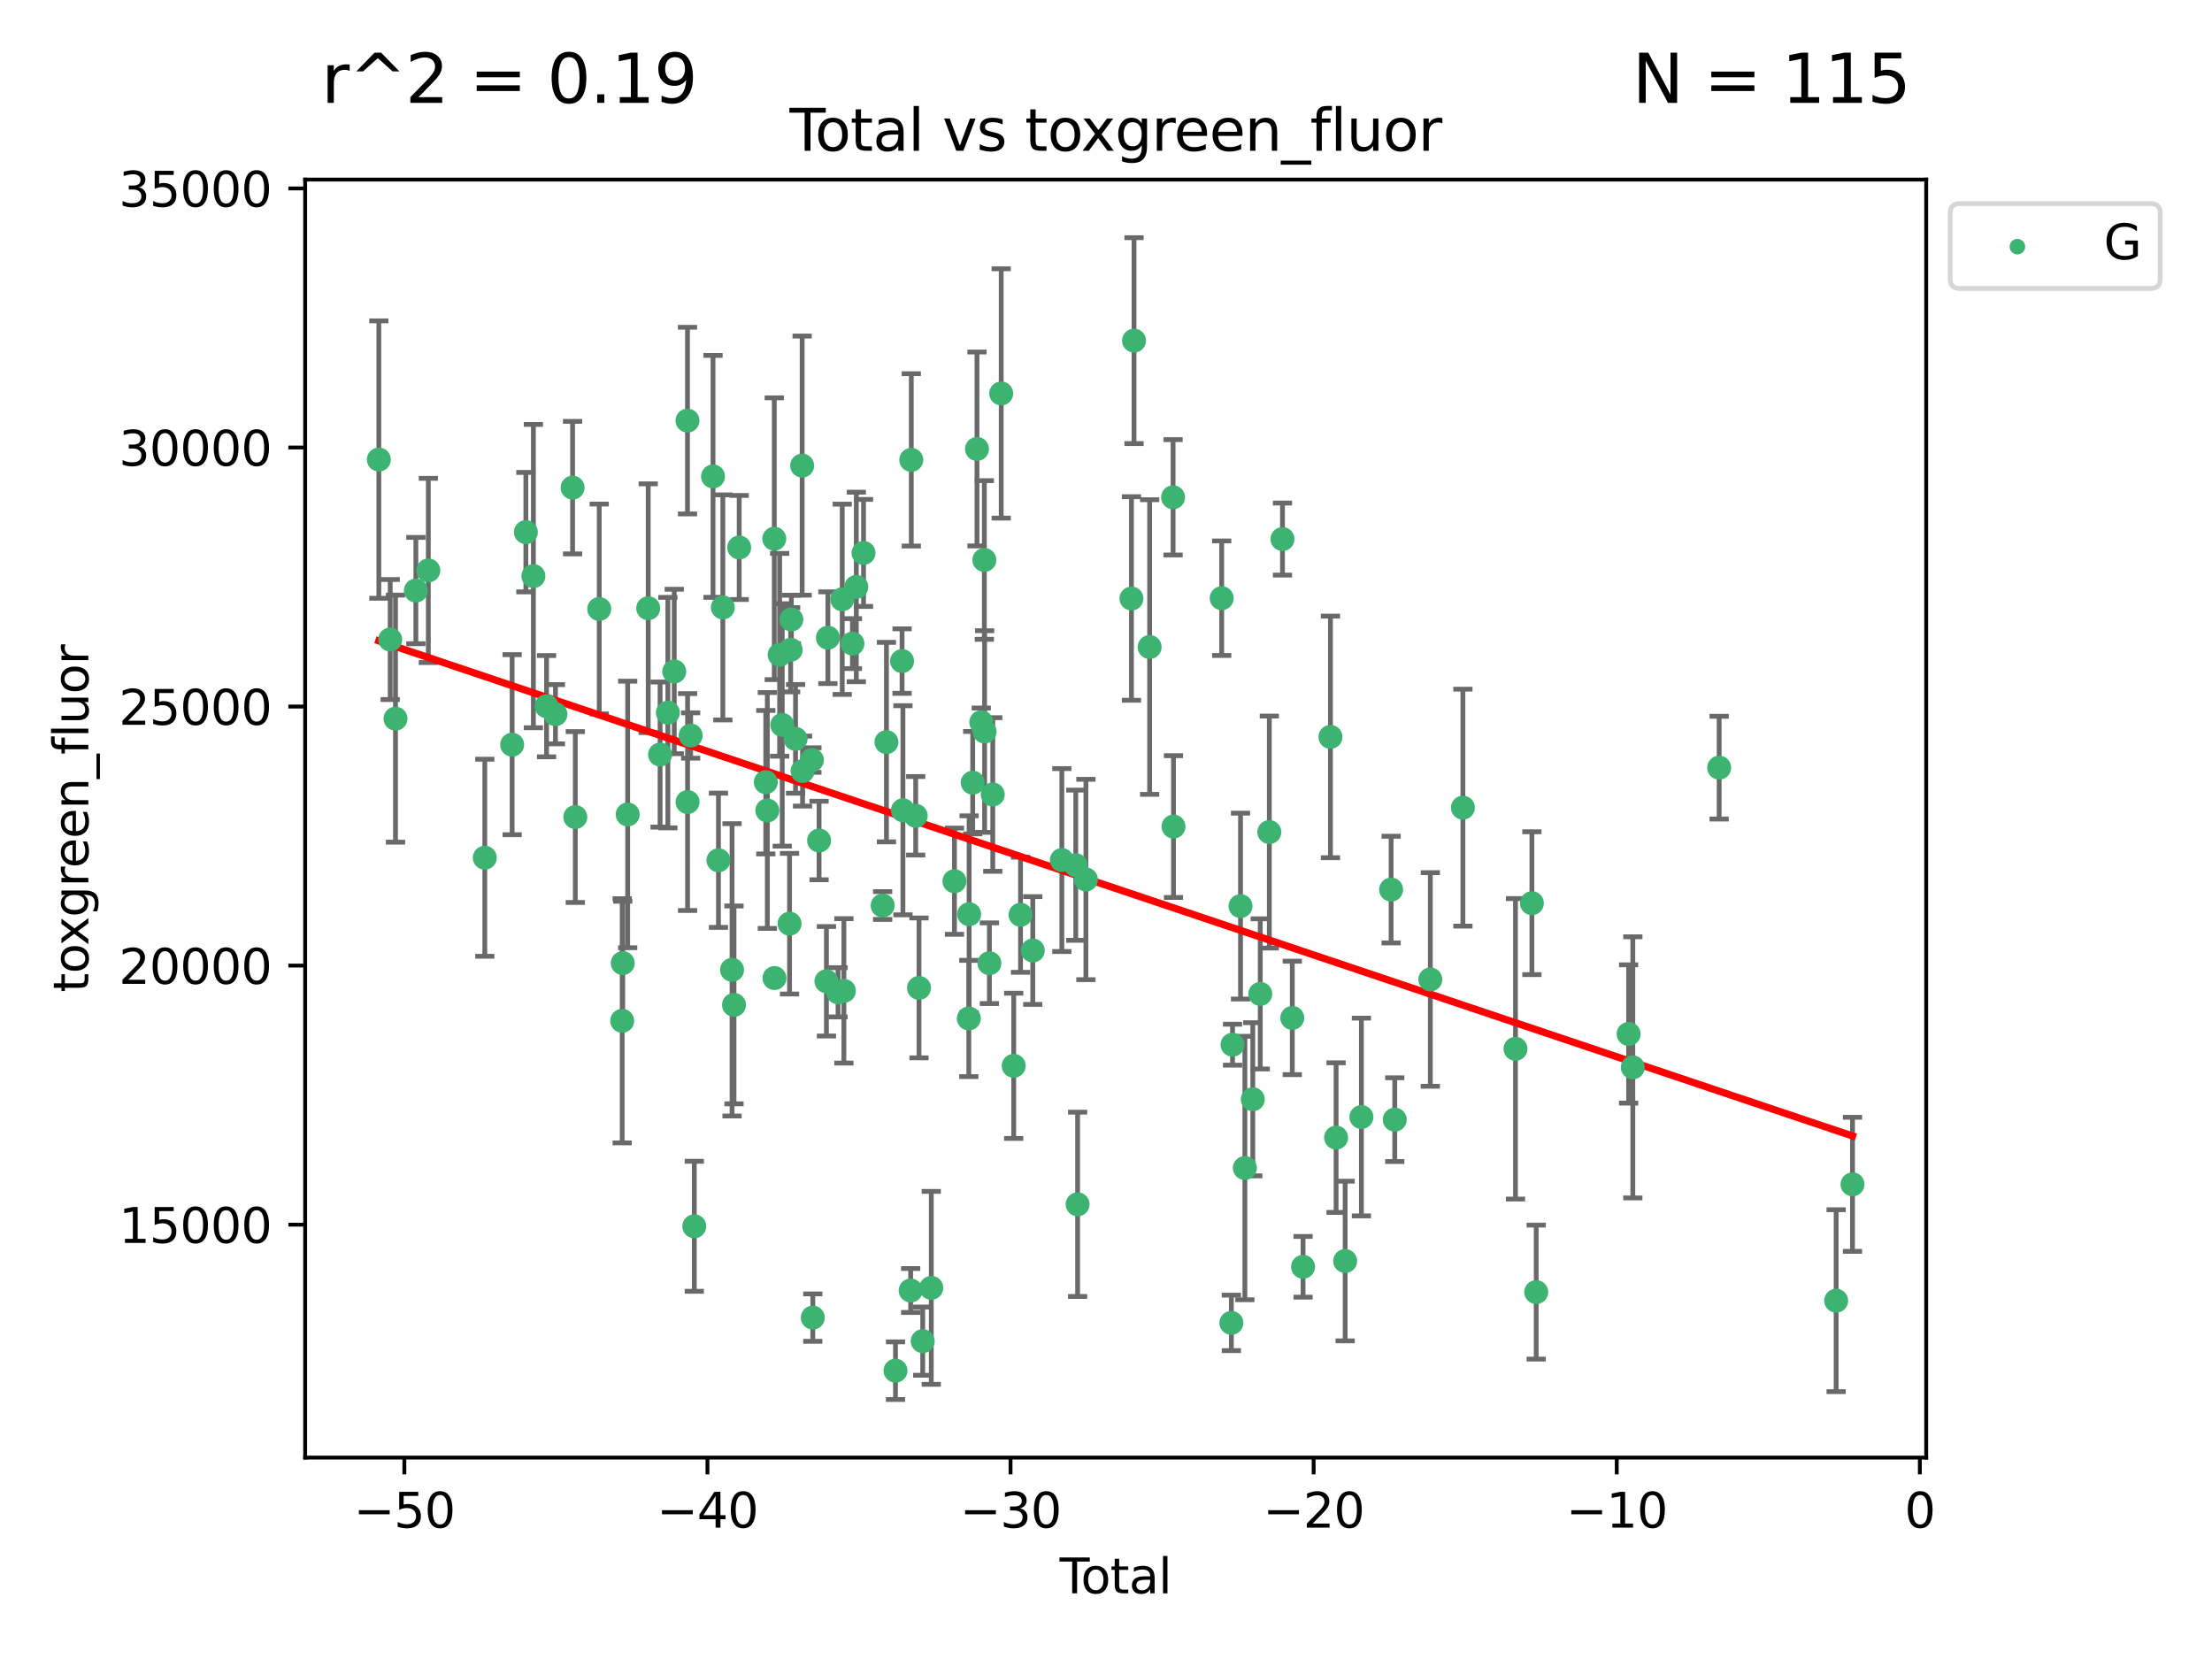 <?xml version="1.0" encoding="utf-8" standalone="no"?>
<!DOCTYPE svg PUBLIC "-//W3C//DTD SVG 1.1//EN"
  "http://www.w3.org/Graphics/SVG/1.1/DTD/svg11.dtd">
<svg xmlns:xlink="http://www.w3.org/1999/xlink" width="460.8pt" height="345.6pt" viewBox="0 0 460.8 345.6" xmlns="http://www.w3.org/2000/svg" version="1.1">
 <defs>
  <style type="text/css">*{stroke-linejoin: round; stroke-linecap: butt}</style>
 </defs>
 <g id="figure_1">
  <g id="patch_1">
   <path d="M 0 345.6 
L 460.8 345.6 
L 460.8 0 
L 0 0 
z
" style="fill: #ffffff"/>
  </g>
  <g id="axes_1">
   <g id="patch_2">
    <path d="M 63.571 303.64 
L 401.26 303.64 
L 401.26 37.411 
L 63.571 37.411 
z
" style="fill: #ffffff"/>
   </g>
   <g id="PathCollection_1">
    <defs>
     <path id="m74ece52865" d="M 0 1.118 
C 0.297 1.118 0.581 1 0.791 0.791 
C 1 0.581 1.118 0.297 1.118 0 
C 1.118 -0.297 1 -0.581 0.791 -0.791 
C 0.581 -1 0.297 -1.118 0 -1.118 
C -0.297 -1.118 -0.581 -1 -0.791 -0.791 
C -1 -0.581 -1.118 -0.297 -1.118 0 
C -1.118 0.297 -1 0.581 -0.791 0.791 
C -0.581 1 -0.297 1.118 0 1.118 
z
" style="stroke: #3cb371"/>
    </defs>
    <g clip-path="url(#pe329c6815d)">
     <use xlink:href="#m74ece52865" x="78.921" y="95.735" style="fill: #3cb371; stroke: #3cb371"/>
     <use xlink:href="#m74ece52865" x="81.287" y="133.223" style="fill: #3cb371; stroke: #3cb371"/>
     <use xlink:href="#m74ece52865" x="82.389" y="149.704" style="fill: #3cb371; stroke: #3cb371"/>
     <use xlink:href="#m74ece52865" x="86.632" y="123.023" style="fill: #3cb371; stroke: #3cb371"/>
     <use xlink:href="#m74ece52865" x="89.23" y="118.831" style="fill: #3cb371; stroke: #3cb371"/>
     <use xlink:href="#m74ece52865" x="100.991" y="178.683" style="fill: #3cb371; stroke: #3cb371"/>
     <use xlink:href="#m74ece52865" x="106.687" y="155.131" style="fill: #3cb371; stroke: #3cb371"/>
     <use xlink:href="#m74ece52865" x="109.547" y="110.856" style="fill: #3cb371; stroke: #3cb371"/>
     <use xlink:href="#m74ece52865" x="111.115" y="120.009" style="fill: #3cb371; stroke: #3cb371"/>
     <use xlink:href="#m74ece52865" x="113.859" y="147.115" style="fill: #3cb371; stroke: #3cb371"/>
     <use xlink:href="#m74ece52865" x="115.711" y="148.787" style="fill: #3cb371; stroke: #3cb371"/>
     <use xlink:href="#m74ece52865" x="119.281" y="101.581" style="fill: #3cb371; stroke: #3cb371"/>
     <use xlink:href="#m74ece52865" x="119.846" y="170.205" style="fill: #3cb371; stroke: #3cb371"/>
     <use xlink:href="#m74ece52865" x="124.83" y="126.861" style="fill: #3cb371; stroke: #3cb371"/>
     <use xlink:href="#m74ece52865" x="129.612" y="212.653" style="fill: #3cb371; stroke: #3cb371"/>
     <use xlink:href="#m74ece52865" x="129.729" y="200.632" style="fill: #3cb371; stroke: #3cb371"/>
     <use xlink:href="#m74ece52865" x="130.758" y="169.664" style="fill: #3cb371; stroke: #3cb371"/>
     <use xlink:href="#m74ece52865" x="135.035" y="126.705" style="fill: #3cb371; stroke: #3cb371"/>
     <use xlink:href="#m74ece52865" x="137.509" y="157.188" style="fill: #3cb371; stroke: #3cb371"/>
     <use xlink:href="#m74ece52865" x="139.13" y="148.457" style="fill: #3cb371; stroke: #3cb371"/>
     <use xlink:href="#m74ece52865" x="140.457" y="139.884" style="fill: #3cb371; stroke: #3cb371"/>
     <use xlink:href="#m74ece52865" x="143.217" y="87.621" style="fill: #3cb371; stroke: #3cb371"/>
     <use xlink:href="#m74ece52865" x="143.234" y="167.08" style="fill: #3cb371; stroke: #3cb371"/>
     <use xlink:href="#m74ece52865" x="143.873" y="153.22" style="fill: #3cb371; stroke: #3cb371"/>
     <use xlink:href="#m74ece52865" x="144.635" y="255.456" style="fill: #3cb371; stroke: #3cb371"/>
     <use xlink:href="#m74ece52865" x="148.536" y="99.242" style="fill: #3cb371; stroke: #3cb371"/>
     <use xlink:href="#m74ece52865" x="149.667" y="179.208" style="fill: #3cb371; stroke: #3cb371"/>
     <use xlink:href="#m74ece52865" x="150.581" y="126.536" style="fill: #3cb371; stroke: #3cb371"/>
     <use xlink:href="#m74ece52865" x="152.5" y="202.034" style="fill: #3cb371; stroke: #3cb371"/>
     <use xlink:href="#m74ece52865" x="152.907" y="209.339" style="fill: #3cb371; stroke: #3cb371"/>
     <use xlink:href="#m74ece52865" x="153.989" y="114.055" style="fill: #3cb371; stroke: #3cb371"/>
     <use xlink:href="#m74ece52865" x="159.53" y="162.945" style="fill: #3cb371; stroke: #3cb371"/>
     <use xlink:href="#m74ece52865" x="159.85" y="168.836" style="fill: #3cb371; stroke: #3cb371"/>
     <use xlink:href="#m74ece52865" x="161.297" y="112.226" style="fill: #3cb371; stroke: #3cb371"/>
     <use xlink:href="#m74ece52865" x="161.338" y="203.747" style="fill: #3cb371; stroke: #3cb371"/>
     <use xlink:href="#m74ece52865" x="162.414" y="136.406" style="fill: #3cb371; stroke: #3cb371"/>
     <use xlink:href="#m74ece52865" x="162.956" y="151.011" style="fill: #3cb371; stroke: #3cb371"/>
     <use xlink:href="#m74ece52865" x="164.477" y="192.424" style="fill: #3cb371; stroke: #3cb371"/>
     <use xlink:href="#m74ece52865" x="164.708" y="135.358" style="fill: #3cb371; stroke: #3cb371"/>
     <use xlink:href="#m74ece52865" x="164.852" y="129.049" style="fill: #3cb371; stroke: #3cb371"/>
     <use xlink:href="#m74ece52865" x="165.728" y="153.921" style="fill: #3cb371; stroke: #3cb371"/>
     <use xlink:href="#m74ece52865" x="167.103" y="96.991" style="fill: #3cb371; stroke: #3cb371"/>
     <use xlink:href="#m74ece52865" x="167.188" y="160.631" style="fill: #3cb371; stroke: #3cb371"/>
     <use xlink:href="#m74ece52865" x="169.136" y="158.331" style="fill: #3cb371; stroke: #3cb371"/>
     <use xlink:href="#m74ece52865" x="169.317" y="274.48" style="fill: #3cb371; stroke: #3cb371"/>
     <use xlink:href="#m74ece52865" x="170.63" y="175.094" style="fill: #3cb371; stroke: #3cb371"/>
     <use xlink:href="#m74ece52865" x="172.162" y="204.42" style="fill: #3cb371; stroke: #3cb371"/>
     <use xlink:href="#m74ece52865" x="172.464" y="132.847" style="fill: #3cb371; stroke: #3cb371"/>
     <use xlink:href="#m74ece52865" x="174.582" y="206.714" style="fill: #3cb371; stroke: #3cb371"/>
     <use xlink:href="#m74ece52865" x="175.452" y="124.842" style="fill: #3cb371; stroke: #3cb371"/>
     <use xlink:href="#m74ece52865" x="175.797" y="206.413" style="fill: #3cb371; stroke: #3cb371"/>
     <use xlink:href="#m74ece52865" x="177.576" y="134.076" style="fill: #3cb371; stroke: #3cb371"/>
     <use xlink:href="#m74ece52865" x="178.386" y="122.267" style="fill: #3cb371; stroke: #3cb371"/>
     <use xlink:href="#m74ece52865" x="179.887" y="115.186" style="fill: #3cb371; stroke: #3cb371"/>
     <use xlink:href="#m74ece52865" x="183.873" y="188.638" style="fill: #3cb371; stroke: #3cb371"/>
     <use xlink:href="#m74ece52865" x="184.665" y="154.597" style="fill: #3cb371; stroke: #3cb371"/>
     <use xlink:href="#m74ece52865" x="186.549" y="285.537" style="fill: #3cb371; stroke: #3cb371"/>
     <use xlink:href="#m74ece52865" x="187.915" y="137.714" style="fill: #3cb371; stroke: #3cb371"/>
     <use xlink:href="#m74ece52865" x="188.097" y="168.794" style="fill: #3cb371; stroke: #3cb371"/>
     <use xlink:href="#m74ece52865" x="189.709" y="268.835" style="fill: #3cb371; stroke: #3cb371"/>
     <use xlink:href="#m74ece52865" x="189.838" y="95.801" style="fill: #3cb371; stroke: #3cb371"/>
     <use xlink:href="#m74ece52865" x="190.758" y="169.942" style="fill: #3cb371; stroke: #3cb371"/>
     <use xlink:href="#m74ece52865" x="191.445" y="205.799" style="fill: #3cb371; stroke: #3cb371"/>
     <use xlink:href="#m74ece52865" x="192.218" y="279.381" style="fill: #3cb371; stroke: #3cb371"/>
     <use xlink:href="#m74ece52865" x="194.002" y="268.285" style="fill: #3cb371; stroke: #3cb371"/>
     <use xlink:href="#m74ece52865" x="198.831" y="183.568" style="fill: #3cb371; stroke: #3cb371"/>
     <use xlink:href="#m74ece52865" x="201.822" y="212.167" style="fill: #3cb371; stroke: #3cb371"/>
     <use xlink:href="#m74ece52865" x="201.887" y="190.442" style="fill: #3cb371; stroke: #3cb371"/>
     <use xlink:href="#m74ece52865" x="202.633" y="163.042" style="fill: #3cb371; stroke: #3cb371"/>
     <use xlink:href="#m74ece52865" x="203.523" y="93.528" style="fill: #3cb371; stroke: #3cb371"/>
     <use xlink:href="#m74ece52865" x="204.414" y="150.452" style="fill: #3cb371; stroke: #3cb371"/>
     <use xlink:href="#m74ece52865" x="205.058" y="116.655" style="fill: #3cb371; stroke: #3cb371"/>
     <use xlink:href="#m74ece52865" x="205.109" y="152.39" style="fill: #3cb371; stroke: #3cb371"/>
     <use xlink:href="#m74ece52865" x="206.111" y="200.653" style="fill: #3cb371; stroke: #3cb371"/>
     <use xlink:href="#m74ece52865" x="206.813" y="165.506" style="fill: #3cb371; stroke: #3cb371"/>
     <use xlink:href="#m74ece52865" x="208.568" y="81.963" style="fill: #3cb371; stroke: #3cb371"/>
     <use xlink:href="#m74ece52865" x="211.175" y="222.029" style="fill: #3cb371; stroke: #3cb371"/>
     <use xlink:href="#m74ece52865" x="212.596" y="190.563" style="fill: #3cb371; stroke: #3cb371"/>
     <use xlink:href="#m74ece52865" x="215.148" y="198.007" style="fill: #3cb371; stroke: #3cb371"/>
     <use xlink:href="#m74ece52865" x="221.202" y="179.166" style="fill: #3cb371; stroke: #3cb371"/>
     <use xlink:href="#m74ece52865" x="224.102" y="180.238" style="fill: #3cb371; stroke: #3cb371"/>
     <use xlink:href="#m74ece52865" x="224.487" y="250.881" style="fill: #3cb371; stroke: #3cb371"/>
     <use xlink:href="#m74ece52865" x="226.215" y="183.214" style="fill: #3cb371; stroke: #3cb371"/>
     <use xlink:href="#m74ece52865" x="235.703" y="124.678" style="fill: #3cb371; stroke: #3cb371"/>
     <use xlink:href="#m74ece52865" x="236.24" y="70.96" style="fill: #3cb371; stroke: #3cb371"/>
     <use xlink:href="#m74ece52865" x="239.489" y="134.786" style="fill: #3cb371; stroke: #3cb371"/>
     <use xlink:href="#m74ece52865" x="244.375" y="103.597" style="fill: #3cb371; stroke: #3cb371"/>
     <use xlink:href="#m74ece52865" x="244.459" y="172.188" style="fill: #3cb371; stroke: #3cb371"/>
     <use xlink:href="#m74ece52865" x="254.502" y="124.616" style="fill: #3cb371; stroke: #3cb371"/>
     <use xlink:href="#m74ece52865" x="256.515" y="275.581" style="fill: #3cb371; stroke: #3cb371"/>
     <use xlink:href="#m74ece52865" x="256.761" y="217.627" style="fill: #3cb371; stroke: #3cb371"/>
     <use xlink:href="#m74ece52865" x="258.424" y="188.756" style="fill: #3cb371; stroke: #3cb371"/>
     <use xlink:href="#m74ece52865" x="259.331" y="243.32" style="fill: #3cb371; stroke: #3cb371"/>
     <use xlink:href="#m74ece52865" x="260.978" y="228.997" style="fill: #3cb371; stroke: #3cb371"/>
     <use xlink:href="#m74ece52865" x="262.534" y="207.048" style="fill: #3cb371; stroke: #3cb371"/>
     <use xlink:href="#m74ece52865" x="264.423" y="173.334" style="fill: #3cb371; stroke: #3cb371"/>
     <use xlink:href="#m74ece52865" x="267.166" y="112.295" style="fill: #3cb371; stroke: #3cb371"/>
     <use xlink:href="#m74ece52865" x="269.206" y="212.048" style="fill: #3cb371; stroke: #3cb371"/>
     <use xlink:href="#m74ece52865" x="271.449" y="263.898" style="fill: #3cb371; stroke: #3cb371"/>
     <use xlink:href="#m74ece52865" x="277.158" y="153.511" style="fill: #3cb371; stroke: #3cb371"/>
     <use xlink:href="#m74ece52865" x="278.332" y="236.983" style="fill: #3cb371; stroke: #3cb371"/>
     <use xlink:href="#m74ece52865" x="280.219" y="262.693" style="fill: #3cb371; stroke: #3cb371"/>
     <use xlink:href="#m74ece52865" x="283.606" y="232.694" style="fill: #3cb371; stroke: #3cb371"/>
     <use xlink:href="#m74ece52865" x="289.795" y="185.317" style="fill: #3cb371; stroke: #3cb371"/>
     <use xlink:href="#m74ece52865" x="290.554" y="233.243" style="fill: #3cb371; stroke: #3cb371"/>
     <use xlink:href="#m74ece52865" x="297.964" y="204.038" style="fill: #3cb371; stroke: #3cb371"/>
     <use xlink:href="#m74ece52865" x="304.749" y="168.249" style="fill: #3cb371; stroke: #3cb371"/>
     <use xlink:href="#m74ece52865" x="315.707" y="218.49" style="fill: #3cb371; stroke: #3cb371"/>
     <use xlink:href="#m74ece52865" x="319.122" y="188.151" style="fill: #3cb371; stroke: #3cb371"/>
     <use xlink:href="#m74ece52865" x="320.023" y="269.165" style="fill: #3cb371; stroke: #3cb371"/>
     <use xlink:href="#m74ece52865" x="339.271" y="215.394" style="fill: #3cb371; stroke: #3cb371"/>
     <use xlink:href="#m74ece52865" x="340.146" y="222.351" style="fill: #3cb371; stroke: #3cb371"/>
     <use xlink:href="#m74ece52865" x="358.131" y="159.916" style="fill: #3cb371; stroke: #3cb371"/>
     <use xlink:href="#m74ece52865" x="382.503" y="270.956" style="fill: #3cb371; stroke: #3cb371"/>
     <use xlink:href="#m74ece52865" x="385.911" y="246.715" style="fill: #3cb371; stroke: #3cb371"/>
    </g>
   </g>
   <g id="matplotlib.axis_1">
    <g id="xtick_1">
     <g id="line2d_1">
      <defs>
       <path id="me18ae2d238" d="M 0 0 
L 0 3.5 
" style="stroke: #000000; stroke-width: 0.8"/>
      </defs>
      <g>
       <use xlink:href="#me18ae2d238" x="84.235" y="303.64" style="stroke: #000000; stroke-width: 0.8"/>
      </g>
     </g>
     <g id="text_1">
      <!-- −50 -->
      <g transform="translate(73.682 318.238)scale(0.1 -0.1)">
       <defs>
        <path id="DejaVuSans-2212" d="M 678 2272 
L 4684 2272 
L 4684 1741 
L 678 1741 
L 678 2272 
z
" transform="scale(0.016)"/>
        <path id="DejaVuSans-35" d="M 691 4666 
L 3169 4666 
L 3169 4134 
L 1269 4134 
L 1269 2991 
Q 1406 3038 1543 3061 
Q 1681 3084 1819 3084 
Q 2600 3084 3056 2656 
Q 3513 2228 3513 1497 
Q 3513 744 3044 326 
Q 2575 -91 1722 -91 
Q 1428 -91 1123 -41 
Q 819 9 494 109 
L 494 744 
Q 775 591 1075 516 
Q 1375 441 1709 441 
Q 2250 441 2565 725 
Q 2881 1009 2881 1497 
Q 2881 1984 2565 2268 
Q 2250 2553 1709 2553 
Q 1456 2553 1204 2497 
Q 953 2441 691 2322 
L 691 4666 
z
" transform="scale(0.016)"/>
        <path id="DejaVuSans-30" d="M 2034 4250 
Q 1547 4250 1301 3770 
Q 1056 3291 1056 2328 
Q 1056 1369 1301 889 
Q 1547 409 2034 409 
Q 2525 409 2770 889 
Q 3016 1369 3016 2328 
Q 3016 3291 2770 3770 
Q 2525 4250 2034 4250 
z
M 2034 4750 
Q 2819 4750 3233 4129 
Q 3647 3509 3647 2328 
Q 3647 1150 3233 529 
Q 2819 -91 2034 -91 
Q 1250 -91 836 529 
Q 422 1150 422 2328 
Q 422 3509 836 4129 
Q 1250 4750 2034 4750 
z
" transform="scale(0.016)"/>
       </defs>
       <use xlink:href="#DejaVuSans-2212"/>
       <use xlink:href="#DejaVuSans-35" x="83.789"/>
       <use xlink:href="#DejaVuSans-30" x="147.412"/>
      </g>
     </g>
    </g>
    <g id="xtick_2">
     <g id="line2d_2">
      <g>
       <use xlink:href="#me18ae2d238" x="147.375" y="303.64" style="stroke: #000000; stroke-width: 0.8"/>
      </g>
     </g>
     <g id="text_2">
      <!-- −40 -->
      <g transform="translate(136.823 318.238)scale(0.1 -0.1)">
       <defs>
        <path id="DejaVuSans-34" d="M 2419 4116 
L 825 1625 
L 2419 1625 
L 2419 4116 
z
M 2253 4666 
L 3047 4666 
L 3047 1625 
L 3713 1625 
L 3713 1100 
L 3047 1100 
L 3047 0 
L 2419 0 
L 2419 1100 
L 313 1100 
L 313 1709 
L 2253 4666 
z
" transform="scale(0.016)"/>
       </defs>
       <use xlink:href="#DejaVuSans-2212"/>
       <use xlink:href="#DejaVuSans-34" x="83.789"/>
       <use xlink:href="#DejaVuSans-30" x="147.412"/>
      </g>
     </g>
    </g>
    <g id="xtick_3">
     <g id="line2d_3">
      <g>
       <use xlink:href="#me18ae2d238" x="210.515" y="303.64" style="stroke: #000000; stroke-width: 0.8"/>
      </g>
     </g>
     <g id="text_3">
      <!-- −30 -->
      <g transform="translate(199.963 318.238)scale(0.1 -0.1)">
       <defs>
        <path id="DejaVuSans-33" d="M 2597 2516 
Q 3050 2419 3304 2112 
Q 3559 1806 3559 1356 
Q 3559 666 3084 287 
Q 2609 -91 1734 -91 
Q 1441 -91 1130 -33 
Q 819 25 488 141 
L 488 750 
Q 750 597 1062 519 
Q 1375 441 1716 441 
Q 2309 441 2620 675 
Q 2931 909 2931 1356 
Q 2931 1769 2642 2001 
Q 2353 2234 1838 2234 
L 1294 2234 
L 1294 2753 
L 1863 2753 
Q 2328 2753 2575 2939 
Q 2822 3125 2822 3475 
Q 2822 3834 2567 4026 
Q 2313 4219 1838 4219 
Q 1578 4219 1281 4162 
Q 984 4106 628 3988 
L 628 4550 
Q 988 4650 1302 4700 
Q 1616 4750 1894 4750 
Q 2613 4750 3031 4423 
Q 3450 4097 3450 3541 
Q 3450 3153 3228 2886 
Q 3006 2619 2597 2516 
z
" transform="scale(0.016)"/>
       </defs>
       <use xlink:href="#DejaVuSans-2212"/>
       <use xlink:href="#DejaVuSans-33" x="83.789"/>
       <use xlink:href="#DejaVuSans-30" x="147.412"/>
      </g>
     </g>
    </g>
    <g id="xtick_4">
     <g id="line2d_4">
      <g>
       <use xlink:href="#me18ae2d238" x="273.656" y="303.64" style="stroke: #000000; stroke-width: 0.8"/>
      </g>
     </g>
     <g id="text_4">
      <!-- −20 -->
      <g transform="translate(263.103 318.238)scale(0.1 -0.1)">
       <defs>
        <path id="DejaVuSans-32" d="M 1228 531 
L 3431 531 
L 3431 0 
L 469 0 
L 469 531 
Q 828 903 1448 1529 
Q 2069 2156 2228 2338 
Q 2531 2678 2651 2914 
Q 2772 3150 2772 3378 
Q 2772 3750 2511 3984 
Q 2250 4219 1831 4219 
Q 1534 4219 1204 4116 
Q 875 4013 500 3803 
L 500 4441 
Q 881 4594 1212 4672 
Q 1544 4750 1819 4750 
Q 2544 4750 2975 4387 
Q 3406 4025 3406 3419 
Q 3406 3131 3298 2873 
Q 3191 2616 2906 2266 
Q 2828 2175 2409 1742 
Q 1991 1309 1228 531 
z
" transform="scale(0.016)"/>
       </defs>
       <use xlink:href="#DejaVuSans-2212"/>
       <use xlink:href="#DejaVuSans-32" x="83.789"/>
       <use xlink:href="#DejaVuSans-30" x="147.412"/>
      </g>
     </g>
    </g>
    <g id="xtick_5">
     <g id="line2d_5">
      <g>
       <use xlink:href="#me18ae2d238" x="336.796" y="303.64" style="stroke: #000000; stroke-width: 0.8"/>
      </g>
     </g>
     <g id="text_5">
      <!-- −10 -->
      <g transform="translate(326.244 318.238)scale(0.1 -0.1)">
       <defs>
        <path id="DejaVuSans-31" d="M 794 531 
L 1825 531 
L 1825 4091 
L 703 3866 
L 703 4441 
L 1819 4666 
L 2450 4666 
L 2450 531 
L 3481 531 
L 3481 0 
L 794 0 
L 794 531 
z
" transform="scale(0.016)"/>
       </defs>
       <use xlink:href="#DejaVuSans-2212"/>
       <use xlink:href="#DejaVuSans-31" x="83.789"/>
       <use xlink:href="#DejaVuSans-30" x="147.412"/>
      </g>
     </g>
    </g>
    <g id="xtick_6">
     <g id="line2d_6">
      <g>
       <use xlink:href="#me18ae2d238" x="399.937" y="303.64" style="stroke: #000000; stroke-width: 0.8"/>
      </g>
     </g>
     <g id="text_6">
      <!-- 0 -->
      <g transform="translate(396.755 318.238)scale(0.1 -0.1)">
       <use xlink:href="#DejaVuSans-30"/>
      </g>
     </g>
    </g>
    <g id="text_7">
     <!-- Total -->
     <g transform="translate(220.739 331.917)scale(0.1 -0.1)">
      <defs>
       <path id="DejaVuSans-54" d="M -19 4666 
L 3928 4666 
L 3928 4134 
L 2272 4134 
L 2272 0 
L 1638 0 
L 1638 4134 
L -19 4134 
L -19 4666 
z
" transform="scale(0.016)"/>
       <path id="DejaVuSans-6f" d="M 1959 3097 
Q 1497 3097 1228 2736 
Q 959 2375 959 1747 
Q 959 1119 1226 758 
Q 1494 397 1959 397 
Q 2419 397 2687 759 
Q 2956 1122 2956 1747 
Q 2956 2369 2687 2733 
Q 2419 3097 1959 3097 
z
M 1959 3584 
Q 2709 3584 3137 3096 
Q 3566 2609 3566 1747 
Q 3566 888 3137 398 
Q 2709 -91 1959 -91 
Q 1206 -91 779 398 
Q 353 888 353 1747 
Q 353 2609 779 3096 
Q 1206 3584 1959 3584 
z
" transform="scale(0.016)"/>
       <path id="DejaVuSans-74" d="M 1172 4494 
L 1172 3500 
L 2356 3500 
L 2356 3053 
L 1172 3053 
L 1172 1153 
Q 1172 725 1289 603 
Q 1406 481 1766 481 
L 2356 481 
L 2356 0 
L 1766 0 
Q 1100 0 847 248 
Q 594 497 594 1153 
L 594 3053 
L 172 3053 
L 172 3500 
L 594 3500 
L 594 4494 
L 1172 4494 
z
" transform="scale(0.016)"/>
       <path id="DejaVuSans-61" d="M 2194 1759 
Q 1497 1759 1228 1600 
Q 959 1441 959 1056 
Q 959 750 1161 570 
Q 1363 391 1709 391 
Q 2188 391 2477 730 
Q 2766 1069 2766 1631 
L 2766 1759 
L 2194 1759 
z
M 3341 1997 
L 3341 0 
L 2766 0 
L 2766 531 
Q 2569 213 2275 61 
Q 1981 -91 1556 -91 
Q 1019 -91 701 211 
Q 384 513 384 1019 
Q 384 1609 779 1909 
Q 1175 2209 1959 2209 
L 2766 2209 
L 2766 2266 
Q 2766 2663 2505 2880 
Q 2244 3097 1772 3097 
Q 1472 3097 1187 3025 
Q 903 2953 641 2809 
L 641 3341 
Q 956 3463 1253 3523 
Q 1550 3584 1831 3584 
Q 2591 3584 2966 3190 
Q 3341 2797 3341 1997 
z
" transform="scale(0.016)"/>
       <path id="DejaVuSans-6c" d="M 603 4863 
L 1178 4863 
L 1178 0 
L 603 0 
L 603 4863 
z
" transform="scale(0.016)"/>
      </defs>
      <use xlink:href="#DejaVuSans-54"/>
      <use xlink:href="#DejaVuSans-6f" x="44.084"/>
      <use xlink:href="#DejaVuSans-74" x="105.266"/>
      <use xlink:href="#DejaVuSans-61" x="144.475"/>
      <use xlink:href="#DejaVuSans-6c" x="205.754"/>
     </g>
    </g>
   </g>
   <g id="matplotlib.axis_2">
    <g id="ytick_1">
     <g id="line2d_7">
      <defs>
       <path id="mfabfaa66de" d="M 0 0 
L -3.5 0 
" style="stroke: #000000; stroke-width: 0.8"/>
      </defs>
      <g>
       <use xlink:href="#mfabfaa66de" x="63.571" y="255.117" style="stroke: #000000; stroke-width: 0.8"/>
      </g>
     </g>
     <g id="text_8">
      <!-- 15000 -->
      <g transform="translate(24.759 258.916)scale(0.1 -0.1)">
       <use xlink:href="#DejaVuSans-31"/>
       <use xlink:href="#DejaVuSans-35" x="63.623"/>
       <use xlink:href="#DejaVuSans-30" x="127.246"/>
       <use xlink:href="#DejaVuSans-30" x="190.869"/>
       <use xlink:href="#DejaVuSans-30" x="254.492"/>
      </g>
     </g>
    </g>
    <g id="ytick_2">
     <g id="line2d_8">
      <g>
       <use xlink:href="#mfabfaa66de" x="63.571" y="201.151" style="stroke: #000000; stroke-width: 0.8"/>
      </g>
     </g>
     <g id="text_9">
      <!-- 20000 -->
      <g transform="translate(24.759 204.95)scale(0.1 -0.1)">
       <use xlink:href="#DejaVuSans-32"/>
       <use xlink:href="#DejaVuSans-30" x="63.623"/>
       <use xlink:href="#DejaVuSans-30" x="127.246"/>
       <use xlink:href="#DejaVuSans-30" x="190.869"/>
       <use xlink:href="#DejaVuSans-30" x="254.492"/>
      </g>
     </g>
    </g>
    <g id="ytick_3">
     <g id="line2d_9">
      <g>
       <use xlink:href="#mfabfaa66de" x="63.571" y="147.185" style="stroke: #000000; stroke-width: 0.8"/>
      </g>
     </g>
     <g id="text_10">
      <!-- 25000 -->
      <g transform="translate(24.759 150.984)scale(0.1 -0.1)">
       <use xlink:href="#DejaVuSans-32"/>
       <use xlink:href="#DejaVuSans-35" x="63.623"/>
       <use xlink:href="#DejaVuSans-30" x="127.246"/>
       <use xlink:href="#DejaVuSans-30" x="190.869"/>
       <use xlink:href="#DejaVuSans-30" x="254.492"/>
      </g>
     </g>
    </g>
    <g id="ytick_4">
     <g id="line2d_10">
      <g>
       <use xlink:href="#mfabfaa66de" x="63.571" y="93.219" style="stroke: #000000; stroke-width: 0.8"/>
      </g>
     </g>
     <g id="text_11">
      <!-- 30000 -->
      <g transform="translate(24.759 97.018)scale(0.1 -0.1)">
       <use xlink:href="#DejaVuSans-33"/>
       <use xlink:href="#DejaVuSans-30" x="63.623"/>
       <use xlink:href="#DejaVuSans-30" x="127.246"/>
       <use xlink:href="#DejaVuSans-30" x="190.869"/>
       <use xlink:href="#DejaVuSans-30" x="254.492"/>
      </g>
     </g>
    </g>
    <g id="ytick_5">
     <g id="line2d_11">
      <g>
       <use xlink:href="#mfabfaa66de" x="63.571" y="39.253" style="stroke: #000000; stroke-width: 0.8"/>
      </g>
     </g>
     <g id="text_12">
      <!-- 35000 -->
      <g transform="translate(24.759 43.052)scale(0.1 -0.1)">
       <use xlink:href="#DejaVuSans-33"/>
       <use xlink:href="#DejaVuSans-35" x="63.623"/>
       <use xlink:href="#DejaVuSans-30" x="127.246"/>
       <use xlink:href="#DejaVuSans-30" x="190.869"/>
       <use xlink:href="#DejaVuSans-30" x="254.492"/>
      </g>
     </g>
    </g>
    <g id="text_13">
     <!-- toxgreen_fluor -->
     <g transform="translate(18.401 206.72)rotate(-90)scale(0.1 -0.1)">
      <defs>
       <path id="DejaVuSans-78" d="M 3513 3500 
L 2247 1797 
L 3578 0 
L 2900 0 
L 1881 1375 
L 863 0 
L 184 0 
L 1544 1831 
L 300 3500 
L 978 3500 
L 1906 2253 
L 2834 3500 
L 3513 3500 
z
" transform="scale(0.016)"/>
       <path id="DejaVuSans-67" d="M 2906 1791 
Q 2906 2416 2648 2759 
Q 2391 3103 1925 3103 
Q 1463 3103 1205 2759 
Q 947 2416 947 1791 
Q 947 1169 1205 825 
Q 1463 481 1925 481 
Q 2391 481 2648 825 
Q 2906 1169 2906 1791 
z
M 3481 434 
Q 3481 -459 3084 -895 
Q 2688 -1331 1869 -1331 
Q 1566 -1331 1297 -1286 
Q 1028 -1241 775 -1147 
L 775 -588 
Q 1028 -725 1275 -790 
Q 1522 -856 1778 -856 
Q 2344 -856 2625 -561 
Q 2906 -266 2906 331 
L 2906 616 
Q 2728 306 2450 153 
Q 2172 0 1784 0 
Q 1141 0 747 490 
Q 353 981 353 1791 
Q 353 2603 747 3093 
Q 1141 3584 1784 3584 
Q 2172 3584 2450 3431 
Q 2728 3278 2906 2969 
L 2906 3500 
L 3481 3500 
L 3481 434 
z
" transform="scale(0.016)"/>
       <path id="DejaVuSans-72" d="M 2631 2963 
Q 2534 3019 2420 3045 
Q 2306 3072 2169 3072 
Q 1681 3072 1420 2755 
Q 1159 2438 1159 1844 
L 1159 0 
L 581 0 
L 581 3500 
L 1159 3500 
L 1159 2956 
Q 1341 3275 1631 3429 
Q 1922 3584 2338 3584 
Q 2397 3584 2469 3576 
Q 2541 3569 2628 3553 
L 2631 2963 
z
" transform="scale(0.016)"/>
       <path id="DejaVuSans-65" d="M 3597 1894 
L 3597 1613 
L 953 1613 
Q 991 1019 1311 708 
Q 1631 397 2203 397 
Q 2534 397 2845 478 
Q 3156 559 3463 722 
L 3463 178 
Q 3153 47 2828 -22 
Q 2503 -91 2169 -91 
Q 1331 -91 842 396 
Q 353 884 353 1716 
Q 353 2575 817 3079 
Q 1281 3584 2069 3584 
Q 2775 3584 3186 3129 
Q 3597 2675 3597 1894 
z
M 3022 2063 
Q 3016 2534 2758 2815 
Q 2500 3097 2075 3097 
Q 1594 3097 1305 2825 
Q 1016 2553 972 2059 
L 3022 2063 
z
" transform="scale(0.016)"/>
       <path id="DejaVuSans-6e" d="M 3513 2113 
L 3513 0 
L 2938 0 
L 2938 2094 
Q 2938 2591 2744 2837 
Q 2550 3084 2163 3084 
Q 1697 3084 1428 2787 
Q 1159 2491 1159 1978 
L 1159 0 
L 581 0 
L 581 3500 
L 1159 3500 
L 1159 2956 
Q 1366 3272 1645 3428 
Q 1925 3584 2291 3584 
Q 2894 3584 3203 3211 
Q 3513 2838 3513 2113 
z
" transform="scale(0.016)"/>
       <path id="DejaVuSans-5f" d="M 3263 -1063 
L 3263 -1509 
L -63 -1509 
L -63 -1063 
L 3263 -1063 
z
" transform="scale(0.016)"/>
       <path id="DejaVuSans-66" d="M 2375 4863 
L 2375 4384 
L 1825 4384 
Q 1516 4384 1395 4259 
Q 1275 4134 1275 3809 
L 1275 3500 
L 2222 3500 
L 2222 3053 
L 1275 3053 
L 1275 0 
L 697 0 
L 697 3053 
L 147 3053 
L 147 3500 
L 697 3500 
L 697 3744 
Q 697 4328 969 4595 
Q 1241 4863 1831 4863 
L 2375 4863 
z
" transform="scale(0.016)"/>
       <path id="DejaVuSans-75" d="M 544 1381 
L 544 3500 
L 1119 3500 
L 1119 1403 
Q 1119 906 1312 657 
Q 1506 409 1894 409 
Q 2359 409 2629 706 
Q 2900 1003 2900 1516 
L 2900 3500 
L 3475 3500 
L 3475 0 
L 2900 0 
L 2900 538 
Q 2691 219 2414 64 
Q 2138 -91 1772 -91 
Q 1169 -91 856 284 
Q 544 659 544 1381 
z
M 1991 3584 
L 1991 3584 
z
" transform="scale(0.016)"/>
      </defs>
      <use xlink:href="#DejaVuSans-74"/>
      <use xlink:href="#DejaVuSans-6f" x="39.209"/>
      <use xlink:href="#DejaVuSans-78" x="97.266"/>
      <use xlink:href="#DejaVuSans-67" x="156.445"/>
      <use xlink:href="#DejaVuSans-72" x="219.922"/>
      <use xlink:href="#DejaVuSans-65" x="258.785"/>
      <use xlink:href="#DejaVuSans-65" x="320.309"/>
      <use xlink:href="#DejaVuSans-6e" x="381.832"/>
      <use xlink:href="#DejaVuSans-5f" x="445.211"/>
      <use xlink:href="#DejaVuSans-66" x="495.211"/>
      <use xlink:href="#DejaVuSans-6c" x="530.416"/>
      <use xlink:href="#DejaVuSans-75" x="558.199"/>
      <use xlink:href="#DejaVuSans-6f" x="621.578"/>
      <use xlink:href="#DejaVuSans-72" x="682.76"/>
     </g>
    </g>
   </g>
   <g id="LineCollection_1">
    <path d="M 78.921 124.629 
L 78.921 66.841 
" clip-path="url(#pe329c6815d)" style="fill: none; stroke: #696969"/>
    <path d="M 81.287 145.722 
L 81.287 120.723 
" clip-path="url(#pe329c6815d)" style="fill: none; stroke: #696969"/>
    <path d="M 82.389 175.435 
L 82.389 123.972 
" clip-path="url(#pe329c6815d)" style="fill: none; stroke: #696969"/>
    <path d="M 86.632 134.098 
L 86.632 111.948 
" clip-path="url(#pe329c6815d)" style="fill: none; stroke: #696969"/>
    <path d="M 89.23 138.019 
L 89.23 99.644 
" clip-path="url(#pe329c6815d)" style="fill: none; stroke: #696969"/>
    <path d="M 100.991 199.209 
L 100.991 158.158 
" clip-path="url(#pe329c6815d)" style="fill: none; stroke: #696969"/>
    <path d="M 106.687 173.889 
L 106.687 136.373 
" clip-path="url(#pe329c6815d)" style="fill: none; stroke: #696969"/>
    <path d="M 109.547 123.297 
L 109.547 98.415 
" clip-path="url(#pe329c6815d)" style="fill: none; stroke: #696969"/>
    <path d="M 111.115 151.601 
L 111.115 88.418 
" clip-path="url(#pe329c6815d)" style="fill: none; stroke: #696969"/>
    <path d="M 113.859 157.662 
L 113.859 136.567 
" clip-path="url(#pe329c6815d)" style="fill: none; stroke: #696969"/>
    <path d="M 115.711 154.959 
L 115.711 142.615 
" clip-path="url(#pe329c6815d)" style="fill: none; stroke: #696969"/>
    <path d="M 119.281 115.384 
L 119.281 87.779 
" clip-path="url(#pe329c6815d)" style="fill: none; stroke: #696969"/>
    <path d="M 119.846 188.001 
L 119.846 152.409 
" clip-path="url(#pe329c6815d)" style="fill: none; stroke: #696969"/>
    <path d="M 124.83 148.72 
L 124.83 105.003 
" clip-path="url(#pe329c6815d)" style="fill: none; stroke: #696969"/>
    <path d="M 129.612 238.086 
L 129.612 187.221 
" clip-path="url(#pe329c6815d)" style="fill: none; stroke: #696969"/>
    <path d="M 129.729 213.527 
L 129.729 187.736 
" clip-path="url(#pe329c6815d)" style="fill: none; stroke: #696969"/>
    <path d="M 130.758 197.424 
L 130.758 141.903 
" clip-path="url(#pe329c6815d)" style="fill: none; stroke: #696969"/>
    <path d="M 135.035 152.614 
L 135.035 100.795 
" clip-path="url(#pe329c6815d)" style="fill: none; stroke: #696969"/>
    <path d="M 137.509 172.304 
L 137.509 142.073 
" clip-path="url(#pe329c6815d)" style="fill: none; stroke: #696969"/>
    <path d="M 139.13 172.464 
L 139.13 124.45 
" clip-path="url(#pe329c6815d)" style="fill: none; stroke: #696969"/>
    <path d="M 140.457 157.012 
L 140.457 122.755 
" clip-path="url(#pe329c6815d)" style="fill: none; stroke: #696969"/>
    <path d="M 143.217 107.059 
L 143.217 68.183 
" clip-path="url(#pe329c6815d)" style="fill: none; stroke: #696969"/>
    <path d="M 143.234 189.668 
L 143.234 144.491 
" clip-path="url(#pe329c6815d)" style="fill: none; stroke: #696969"/>
    <path d="M 143.873 157.944 
L 143.873 148.497 
" clip-path="url(#pe329c6815d)" style="fill: none; stroke: #696969"/>
    <path d="M 144.635 268.997 
L 144.635 241.914 
" clip-path="url(#pe329c6815d)" style="fill: none; stroke: #696969"/>
    <path d="M 148.536 124.439 
L 148.536 74.044 
" clip-path="url(#pe329c6815d)" style="fill: none; stroke: #696969"/>
    <path d="M 149.667 193.193 
L 149.667 165.224 
" clip-path="url(#pe329c6815d)" style="fill: none; stroke: #696969"/>
    <path d="M 150.581 149.979 
L 150.581 103.094 
" clip-path="url(#pe329c6815d)" style="fill: none; stroke: #696969"/>
    <path d="M 152.5 232.485 
L 152.5 171.583 
" clip-path="url(#pe329c6815d)" style="fill: none; stroke: #696969"/>
    <path d="M 152.907 229.946 
L 152.907 188.731 
" clip-path="url(#pe329c6815d)" style="fill: none; stroke: #696969"/>
    <path d="M 153.989 124.893 
L 153.989 103.217 
" clip-path="url(#pe329c6815d)" style="fill: none; stroke: #696969"/>
    <path d="M 159.53 177.887 
L 159.53 148.003 
" clip-path="url(#pe329c6815d)" style="fill: none; stroke: #696969"/>
    <path d="M 159.85 193.404 
L 159.85 144.269 
" clip-path="url(#pe329c6815d)" style="fill: none; stroke: #696969"/>
    <path d="M 161.297 141.578 
L 161.297 82.875 
" clip-path="url(#pe329c6815d)" style="fill: none; stroke: #696969"/>
    <path d="M 161.338 204.554 
L 161.338 202.939 
" clip-path="url(#pe329c6815d)" style="fill: none; stroke: #696969"/>
    <path d="M 162.414 157.524 
L 162.414 115.289 
" clip-path="url(#pe329c6815d)" style="fill: none; stroke: #696969"/>
    <path d="M 162.956 176.262 
L 162.956 125.761 
" clip-path="url(#pe329c6815d)" style="fill: none; stroke: #696969"/>
    <path d="M 164.477 207.069 
L 164.477 177.779 
" clip-path="url(#pe329c6815d)" style="fill: none; stroke: #696969"/>
    <path d="M 164.708 144.136 
L 164.708 126.58 
" clip-path="url(#pe329c6815d)" style="fill: none; stroke: #696969"/>
    <path d="M 164.852 134.099 
L 164.852 123.999 
" clip-path="url(#pe329c6815d)" style="fill: none; stroke: #696969"/>
    <path d="M 165.728 165.243 
L 165.728 142.598 
" clip-path="url(#pe329c6815d)" style="fill: none; stroke: #696969"/>
    <path d="M 167.103 123.977 
L 167.103 70.004 
" clip-path="url(#pe329c6815d)" style="fill: none; stroke: #696969"/>
    <path d="M 167.188 167.92 
L 167.188 153.343 
" clip-path="url(#pe329c6815d)" style="fill: none; stroke: #696969"/>
    <path d="M 169.136 160.896 
L 169.136 155.765 
" clip-path="url(#pe329c6815d)" style="fill: none; stroke: #696969"/>
    <path d="M 169.317 279.416 
L 169.317 269.544 
" clip-path="url(#pe329c6815d)" style="fill: none; stroke: #696969"/>
    <path d="M 170.63 183.272 
L 170.63 166.915 
" clip-path="url(#pe329c6815d)" style="fill: none; stroke: #696969"/>
    <path d="M 172.162 215.823 
L 172.162 193.017 
" clip-path="url(#pe329c6815d)" style="fill: none; stroke: #696969"/>
    <path d="M 172.464 142.401 
L 172.464 123.293 
" clip-path="url(#pe329c6815d)" style="fill: none; stroke: #696969"/>
    <path d="M 174.582 211.845 
L 174.582 201.583 
" clip-path="url(#pe329c6815d)" style="fill: none; stroke: #696969"/>
    <path d="M 175.452 144.657 
L 175.452 105.026 
" clip-path="url(#pe329c6815d)" style="fill: none; stroke: #696969"/>
    <path d="M 175.797 221.455 
L 175.797 191.372 
" clip-path="url(#pe329c6815d)" style="fill: none; stroke: #696969"/>
    <path d="M 177.576 139.275 
L 177.576 128.877 
" clip-path="url(#pe329c6815d)" style="fill: none; stroke: #696969"/>
    <path d="M 178.386 142.005 
L 178.386 102.53 
" clip-path="url(#pe329c6815d)" style="fill: none; stroke: #696969"/>
    <path d="M 179.887 126.333 
L 179.887 104.039 
" clip-path="url(#pe329c6815d)" style="fill: none; stroke: #696969"/>
    <path d="M 183.873 191.534 
L 183.873 185.743 
" clip-path="url(#pe329c6815d)" style="fill: none; stroke: #696969"/>
    <path d="M 184.665 175.376 
L 184.665 133.818 
" clip-path="url(#pe329c6815d)" style="fill: none; stroke: #696969"/>
    <path d="M 186.549 291.539 
L 186.549 279.535 
" clip-path="url(#pe329c6815d)" style="fill: none; stroke: #696969"/>
    <path d="M 187.915 144.435 
L 187.915 130.994 
" clip-path="url(#pe329c6815d)" style="fill: none; stroke: #696969"/>
    <path d="M 188.097 190.574 
L 188.097 147.014 
" clip-path="url(#pe329c6815d)" style="fill: none; stroke: #696969"/>
    <path d="M 189.709 273.409 
L 189.709 264.261 
" clip-path="url(#pe329c6815d)" style="fill: none; stroke: #696969"/>
    <path d="M 189.838 113.751 
L 189.838 77.852 
" clip-path="url(#pe329c6815d)" style="fill: none; stroke: #696969"/>
    <path d="M 190.758 178.121 
L 190.758 161.763 
" clip-path="url(#pe329c6815d)" style="fill: none; stroke: #696969"/>
    <path d="M 191.445 220.363 
L 191.445 191.235 
" clip-path="url(#pe329c6815d)" style="fill: none; stroke: #696969"/>
    <path d="M 192.218 286.487 
L 192.218 272.276 
" clip-path="url(#pe329c6815d)" style="fill: none; stroke: #696969"/>
    <path d="M 194.002 288.381 
L 194.002 248.189 
" clip-path="url(#pe329c6815d)" style="fill: none; stroke: #696969"/>
    <path d="M 198.831 194.629 
L 198.831 172.507 
" clip-path="url(#pe329c6815d)" style="fill: none; stroke: #696969"/>
    <path d="M 201.822 224.273 
L 201.822 200.06 
" clip-path="url(#pe329c6815d)" style="fill: none; stroke: #696969"/>
    <path d="M 201.887 210.938 
L 201.887 169.946 
" clip-path="url(#pe329c6815d)" style="fill: none; stroke: #696969"/>
    <path d="M 202.633 173.708 
L 202.633 152.376 
" clip-path="url(#pe329c6815d)" style="fill: none; stroke: #696969"/>
    <path d="M 203.523 113.727 
L 203.523 73.328 
" clip-path="url(#pe329c6815d)" style="fill: none; stroke: #696969"/>
    <path d="M 204.414 153.412 
L 204.414 147.492 
" clip-path="url(#pe329c6815d)" style="fill: none; stroke: #696969"/>
    <path d="M 205.058 133.179 
L 205.058 100.131 
" clip-path="url(#pe329c6815d)" style="fill: none; stroke: #696969"/>
    <path d="M 205.109 173.388 
L 205.109 131.392 
" clip-path="url(#pe329c6815d)" style="fill: none; stroke: #696969"/>
    <path d="M 206.111 209.057 
L 206.111 192.25 
" clip-path="url(#pe329c6815d)" style="fill: none; stroke: #696969"/>
    <path d="M 206.813 181.504 
L 206.813 149.508 
" clip-path="url(#pe329c6815d)" style="fill: none; stroke: #696969"/>
    <path d="M 208.568 107.932 
L 208.568 55.994 
" clip-path="url(#pe329c6815d)" style="fill: none; stroke: #696969"/>
    <path d="M 211.175 237.155 
L 211.175 206.903 
" clip-path="url(#pe329c6815d)" style="fill: none; stroke: #696969"/>
    <path d="M 212.596 202.552 
L 212.596 178.574 
" clip-path="url(#pe329c6815d)" style="fill: none; stroke: #696969"/>
    <path d="M 215.148 209.231 
L 215.148 186.783 
" clip-path="url(#pe329c6815d)" style="fill: none; stroke: #696969"/>
    <path d="M 221.202 198.218 
L 221.202 160.114 
" clip-path="url(#pe329c6815d)" style="fill: none; stroke: #696969"/>
    <path d="M 224.102 195.882 
L 224.102 164.594 
" clip-path="url(#pe329c6815d)" style="fill: none; stroke: #696969"/>
    <path d="M 224.487 270.078 
L 224.487 231.685 
" clip-path="url(#pe329c6815d)" style="fill: none; stroke: #696969"/>
    <path d="M 226.215 204.084 
L 226.215 162.343 
" clip-path="url(#pe329c6815d)" style="fill: none; stroke: #696969"/>
    <path d="M 235.703 145.877 
L 235.703 103.479 
" clip-path="url(#pe329c6815d)" style="fill: none; stroke: #696969"/>
    <path d="M 236.24 92.408 
L 236.24 49.513 
" clip-path="url(#pe329c6815d)" style="fill: none; stroke: #696969"/>
    <path d="M 239.489 165.473 
L 239.489 104.099 
" clip-path="url(#pe329c6815d)" style="fill: none; stroke: #696969"/>
    <path d="M 244.375 115.612 
L 244.375 91.583 
" clip-path="url(#pe329c6815d)" style="fill: none; stroke: #696969"/>
    <path d="M 244.459 186.954 
L 244.459 157.422 
" clip-path="url(#pe329c6815d)" style="fill: none; stroke: #696969"/>
    <path d="M 254.502 136.545 
L 254.502 112.688 
" clip-path="url(#pe329c6815d)" style="fill: none; stroke: #696969"/>
    <path d="M 256.515 281.358 
L 256.515 269.803 
" clip-path="url(#pe329c6815d)" style="fill: none; stroke: #696969"/>
    <path d="M 256.761 221.893 
L 256.761 213.36 
" clip-path="url(#pe329c6815d)" style="fill: none; stroke: #696969"/>
    <path d="M 258.424 208.113 
L 258.424 169.399 
" clip-path="url(#pe329c6815d)" style="fill: none; stroke: #696969"/>
    <path d="M 259.331 270.761 
L 259.331 215.878 
" clip-path="url(#pe329c6815d)" style="fill: none; stroke: #696969"/>
    <path d="M 260.978 244.949 
L 260.978 213.045 
" clip-path="url(#pe329c6815d)" style="fill: none; stroke: #696969"/>
    <path d="M 262.534 222.693 
L 262.534 191.403 
" clip-path="url(#pe329c6815d)" style="fill: none; stroke: #696969"/>
    <path d="M 264.423 197.495 
L 264.423 149.174 
" clip-path="url(#pe329c6815d)" style="fill: none; stroke: #696969"/>
    <path d="M 267.166 119.8 
L 267.166 104.79 
" clip-path="url(#pe329c6815d)" style="fill: none; stroke: #696969"/>
    <path d="M 269.206 223.862 
L 269.206 200.234 
" clip-path="url(#pe329c6815d)" style="fill: none; stroke: #696969"/>
    <path d="M 271.449 270.221 
L 271.449 257.576 
" clip-path="url(#pe329c6815d)" style="fill: none; stroke: #696969"/>
    <path d="M 277.158 178.68 
L 277.158 128.342 
" clip-path="url(#pe329c6815d)" style="fill: none; stroke: #696969"/>
    <path d="M 278.332 252.566 
L 278.332 221.4 
" clip-path="url(#pe329c6815d)" style="fill: none; stroke: #696969"/>
    <path d="M 280.219 279.328 
L 280.219 246.059 
" clip-path="url(#pe329c6815d)" style="fill: none; stroke: #696969"/>
    <path d="M 283.606 253.293 
L 283.606 212.095 
" clip-path="url(#pe329c6815d)" style="fill: none; stroke: #696969"/>
    <path d="M 289.795 196.426 
L 289.795 174.207 
" clip-path="url(#pe329c6815d)" style="fill: none; stroke: #696969"/>
    <path d="M 290.554 241.965 
L 290.554 224.522 
" clip-path="url(#pe329c6815d)" style="fill: none; stroke: #696969"/>
    <path d="M 297.964 226.287 
L 297.964 181.788 
" clip-path="url(#pe329c6815d)" style="fill: none; stroke: #696969"/>
    <path d="M 304.749 192.927 
L 304.749 143.571 
" clip-path="url(#pe329c6815d)" style="fill: none; stroke: #696969"/>
    <path d="M 315.707 249.783 
L 315.707 187.196 
" clip-path="url(#pe329c6815d)" style="fill: none; stroke: #696969"/>
    <path d="M 319.122 203.028 
L 319.122 173.274 
" clip-path="url(#pe329c6815d)" style="fill: none; stroke: #696969"/>
    <path d="M 320.023 283.122 
L 320.023 255.208 
" clip-path="url(#pe329c6815d)" style="fill: none; stroke: #696969"/>
    <path d="M 339.271 229.798 
L 339.271 200.991 
" clip-path="url(#pe329c6815d)" style="fill: none; stroke: #696969"/>
    <path d="M 340.146 249.553 
L 340.146 195.149 
" clip-path="url(#pe329c6815d)" style="fill: none; stroke: #696969"/>
    <path d="M 358.131 170.619 
L 358.131 149.213 
" clip-path="url(#pe329c6815d)" style="fill: none; stroke: #696969"/>
    <path d="M 382.503 289.909 
L 382.503 252.004 
" clip-path="url(#pe329c6815d)" style="fill: none; stroke: #696969"/>
    <path d="M 385.911 260.677 
L 385.911 232.752 
" clip-path="url(#pe329c6815d)" style="fill: none; stroke: #696969"/>
   </g>
   <g id="line2d_12">
    <defs>
     <path id="mfbcf4b7968" d="M 2 0 
L -2 -0 
" style="stroke: #696969"/>
    </defs>
    <g clip-path="url(#pe329c6815d)">
     <use xlink:href="#mfbcf4b7968" x="78.921" y="124.629" style="fill: #696969; stroke: #696969"/>
     <use xlink:href="#mfbcf4b7968" x="81.287" y="145.722" style="fill: #696969; stroke: #696969"/>
     <use xlink:href="#mfbcf4b7968" x="82.389" y="175.435" style="fill: #696969; stroke: #696969"/>
     <use xlink:href="#mfbcf4b7968" x="86.632" y="134.098" style="fill: #696969; stroke: #696969"/>
     <use xlink:href="#mfbcf4b7968" x="89.23" y="138.019" style="fill: #696969; stroke: #696969"/>
     <use xlink:href="#mfbcf4b7968" x="100.991" y="199.209" style="fill: #696969; stroke: #696969"/>
     <use xlink:href="#mfbcf4b7968" x="106.687" y="173.889" style="fill: #696969; stroke: #696969"/>
     <use xlink:href="#mfbcf4b7968" x="109.547" y="123.297" style="fill: #696969; stroke: #696969"/>
     <use xlink:href="#mfbcf4b7968" x="111.115" y="151.601" style="fill: #696969; stroke: #696969"/>
     <use xlink:href="#mfbcf4b7968" x="113.859" y="157.662" style="fill: #696969; stroke: #696969"/>
     <use xlink:href="#mfbcf4b7968" x="115.711" y="154.959" style="fill: #696969; stroke: #696969"/>
     <use xlink:href="#mfbcf4b7968" x="119.281" y="115.384" style="fill: #696969; stroke: #696969"/>
     <use xlink:href="#mfbcf4b7968" x="119.846" y="188.001" style="fill: #696969; stroke: #696969"/>
     <use xlink:href="#mfbcf4b7968" x="124.83" y="148.72" style="fill: #696969; stroke: #696969"/>
     <use xlink:href="#mfbcf4b7968" x="129.612" y="238.086" style="fill: #696969; stroke: #696969"/>
     <use xlink:href="#mfbcf4b7968" x="129.729" y="213.527" style="fill: #696969; stroke: #696969"/>
     <use xlink:href="#mfbcf4b7968" x="130.758" y="197.424" style="fill: #696969; stroke: #696969"/>
     <use xlink:href="#mfbcf4b7968" x="135.035" y="152.614" style="fill: #696969; stroke: #696969"/>
     <use xlink:href="#mfbcf4b7968" x="137.509" y="172.304" style="fill: #696969; stroke: #696969"/>
     <use xlink:href="#mfbcf4b7968" x="139.13" y="172.464" style="fill: #696969; stroke: #696969"/>
     <use xlink:href="#mfbcf4b7968" x="140.457" y="157.012" style="fill: #696969; stroke: #696969"/>
     <use xlink:href="#mfbcf4b7968" x="143.217" y="107.059" style="fill: #696969; stroke: #696969"/>
     <use xlink:href="#mfbcf4b7968" x="143.234" y="189.668" style="fill: #696969; stroke: #696969"/>
     <use xlink:href="#mfbcf4b7968" x="143.873" y="157.944" style="fill: #696969; stroke: #696969"/>
     <use xlink:href="#mfbcf4b7968" x="144.635" y="268.997" style="fill: #696969; stroke: #696969"/>
     <use xlink:href="#mfbcf4b7968" x="148.536" y="124.439" style="fill: #696969; stroke: #696969"/>
     <use xlink:href="#mfbcf4b7968" x="149.667" y="193.193" style="fill: #696969; stroke: #696969"/>
     <use xlink:href="#mfbcf4b7968" x="150.581" y="149.979" style="fill: #696969; stroke: #696969"/>
     <use xlink:href="#mfbcf4b7968" x="152.5" y="232.485" style="fill: #696969; stroke: #696969"/>
     <use xlink:href="#mfbcf4b7968" x="152.907" y="229.946" style="fill: #696969; stroke: #696969"/>
     <use xlink:href="#mfbcf4b7968" x="153.989" y="124.893" style="fill: #696969; stroke: #696969"/>
     <use xlink:href="#mfbcf4b7968" x="159.53" y="177.887" style="fill: #696969; stroke: #696969"/>
     <use xlink:href="#mfbcf4b7968" x="159.85" y="193.404" style="fill: #696969; stroke: #696969"/>
     <use xlink:href="#mfbcf4b7968" x="161.297" y="141.578" style="fill: #696969; stroke: #696969"/>
     <use xlink:href="#mfbcf4b7968" x="161.338" y="204.554" style="fill: #696969; stroke: #696969"/>
     <use xlink:href="#mfbcf4b7968" x="162.414" y="157.524" style="fill: #696969; stroke: #696969"/>
     <use xlink:href="#mfbcf4b7968" x="162.956" y="176.262" style="fill: #696969; stroke: #696969"/>
     <use xlink:href="#mfbcf4b7968" x="164.477" y="207.069" style="fill: #696969; stroke: #696969"/>
     <use xlink:href="#mfbcf4b7968" x="164.708" y="144.136" style="fill: #696969; stroke: #696969"/>
     <use xlink:href="#mfbcf4b7968" x="164.852" y="134.099" style="fill: #696969; stroke: #696969"/>
     <use xlink:href="#mfbcf4b7968" x="165.728" y="165.243" style="fill: #696969; stroke: #696969"/>
     <use xlink:href="#mfbcf4b7968" x="167.103" y="123.977" style="fill: #696969; stroke: #696969"/>
     <use xlink:href="#mfbcf4b7968" x="167.188" y="167.92" style="fill: #696969; stroke: #696969"/>
     <use xlink:href="#mfbcf4b7968" x="169.136" y="160.896" style="fill: #696969; stroke: #696969"/>
     <use xlink:href="#mfbcf4b7968" x="169.317" y="279.416" style="fill: #696969; stroke: #696969"/>
     <use xlink:href="#mfbcf4b7968" x="170.63" y="183.272" style="fill: #696969; stroke: #696969"/>
     <use xlink:href="#mfbcf4b7968" x="172.162" y="215.823" style="fill: #696969; stroke: #696969"/>
     <use xlink:href="#mfbcf4b7968" x="172.464" y="142.401" style="fill: #696969; stroke: #696969"/>
     <use xlink:href="#mfbcf4b7968" x="174.582" y="211.845" style="fill: #696969; stroke: #696969"/>
     <use xlink:href="#mfbcf4b7968" x="175.452" y="144.657" style="fill: #696969; stroke: #696969"/>
     <use xlink:href="#mfbcf4b7968" x="175.797" y="221.455" style="fill: #696969; stroke: #696969"/>
     <use xlink:href="#mfbcf4b7968" x="177.576" y="139.275" style="fill: #696969; stroke: #696969"/>
     <use xlink:href="#mfbcf4b7968" x="178.386" y="142.005" style="fill: #696969; stroke: #696969"/>
     <use xlink:href="#mfbcf4b7968" x="179.887" y="126.333" style="fill: #696969; stroke: #696969"/>
     <use xlink:href="#mfbcf4b7968" x="183.873" y="191.534" style="fill: #696969; stroke: #696969"/>
     <use xlink:href="#mfbcf4b7968" x="184.665" y="175.376" style="fill: #696969; stroke: #696969"/>
     <use xlink:href="#mfbcf4b7968" x="186.549" y="291.539" style="fill: #696969; stroke: #696969"/>
     <use xlink:href="#mfbcf4b7968" x="187.915" y="144.435" style="fill: #696969; stroke: #696969"/>
     <use xlink:href="#mfbcf4b7968" x="188.097" y="190.574" style="fill: #696969; stroke: #696969"/>
     <use xlink:href="#mfbcf4b7968" x="189.709" y="273.409" style="fill: #696969; stroke: #696969"/>
     <use xlink:href="#mfbcf4b7968" x="189.838" y="113.751" style="fill: #696969; stroke: #696969"/>
     <use xlink:href="#mfbcf4b7968" x="190.758" y="178.121" style="fill: #696969; stroke: #696969"/>
     <use xlink:href="#mfbcf4b7968" x="191.445" y="220.363" style="fill: #696969; stroke: #696969"/>
     <use xlink:href="#mfbcf4b7968" x="192.218" y="286.487" style="fill: #696969; stroke: #696969"/>
     <use xlink:href="#mfbcf4b7968" x="194.002" y="288.381" style="fill: #696969; stroke: #696969"/>
     <use xlink:href="#mfbcf4b7968" x="198.831" y="194.629" style="fill: #696969; stroke: #696969"/>
     <use xlink:href="#mfbcf4b7968" x="201.822" y="224.273" style="fill: #696969; stroke: #696969"/>
     <use xlink:href="#mfbcf4b7968" x="201.887" y="210.938" style="fill: #696969; stroke: #696969"/>
     <use xlink:href="#mfbcf4b7968" x="202.633" y="173.708" style="fill: #696969; stroke: #696969"/>
     <use xlink:href="#mfbcf4b7968" x="203.523" y="113.727" style="fill: #696969; stroke: #696969"/>
     <use xlink:href="#mfbcf4b7968" x="204.414" y="153.412" style="fill: #696969; stroke: #696969"/>
     <use xlink:href="#mfbcf4b7968" x="205.058" y="133.179" style="fill: #696969; stroke: #696969"/>
     <use xlink:href="#mfbcf4b7968" x="205.109" y="173.388" style="fill: #696969; stroke: #696969"/>
     <use xlink:href="#mfbcf4b7968" x="206.111" y="209.057" style="fill: #696969; stroke: #696969"/>
     <use xlink:href="#mfbcf4b7968" x="206.813" y="181.504" style="fill: #696969; stroke: #696969"/>
     <use xlink:href="#mfbcf4b7968" x="208.568" y="107.932" style="fill: #696969; stroke: #696969"/>
     <use xlink:href="#mfbcf4b7968" x="211.175" y="237.155" style="fill: #696969; stroke: #696969"/>
     <use xlink:href="#mfbcf4b7968" x="212.596" y="202.552" style="fill: #696969; stroke: #696969"/>
     <use xlink:href="#mfbcf4b7968" x="215.148" y="209.231" style="fill: #696969; stroke: #696969"/>
     <use xlink:href="#mfbcf4b7968" x="221.202" y="198.218" style="fill: #696969; stroke: #696969"/>
     <use xlink:href="#mfbcf4b7968" x="224.102" y="195.882" style="fill: #696969; stroke: #696969"/>
     <use xlink:href="#mfbcf4b7968" x="224.487" y="270.078" style="fill: #696969; stroke: #696969"/>
     <use xlink:href="#mfbcf4b7968" x="226.215" y="204.084" style="fill: #696969; stroke: #696969"/>
     <use xlink:href="#mfbcf4b7968" x="235.703" y="145.877" style="fill: #696969; stroke: #696969"/>
     <use xlink:href="#mfbcf4b7968" x="236.24" y="92.408" style="fill: #696969; stroke: #696969"/>
     <use xlink:href="#mfbcf4b7968" x="239.489" y="165.473" style="fill: #696969; stroke: #696969"/>
     <use xlink:href="#mfbcf4b7968" x="244.375" y="115.612" style="fill: #696969; stroke: #696969"/>
     <use xlink:href="#mfbcf4b7968" x="244.459" y="186.954" style="fill: #696969; stroke: #696969"/>
     <use xlink:href="#mfbcf4b7968" x="254.502" y="136.545" style="fill: #696969; stroke: #696969"/>
     <use xlink:href="#mfbcf4b7968" x="256.515" y="281.358" style="fill: #696969; stroke: #696969"/>
     <use xlink:href="#mfbcf4b7968" x="256.761" y="221.893" style="fill: #696969; stroke: #696969"/>
     <use xlink:href="#mfbcf4b7968" x="258.424" y="208.113" style="fill: #696969; stroke: #696969"/>
     <use xlink:href="#mfbcf4b7968" x="259.331" y="270.761" style="fill: #696969; stroke: #696969"/>
     <use xlink:href="#mfbcf4b7968" x="260.978" y="244.949" style="fill: #696969; stroke: #696969"/>
     <use xlink:href="#mfbcf4b7968" x="262.534" y="222.693" style="fill: #696969; stroke: #696969"/>
     <use xlink:href="#mfbcf4b7968" x="264.423" y="197.495" style="fill: #696969; stroke: #696969"/>
     <use xlink:href="#mfbcf4b7968" x="267.166" y="119.8" style="fill: #696969; stroke: #696969"/>
     <use xlink:href="#mfbcf4b7968" x="269.206" y="223.862" style="fill: #696969; stroke: #696969"/>
     <use xlink:href="#mfbcf4b7968" x="271.449" y="270.221" style="fill: #696969; stroke: #696969"/>
     <use xlink:href="#mfbcf4b7968" x="277.158" y="178.68" style="fill: #696969; stroke: #696969"/>
     <use xlink:href="#mfbcf4b7968" x="278.332" y="252.566" style="fill: #696969; stroke: #696969"/>
     <use xlink:href="#mfbcf4b7968" x="280.219" y="279.328" style="fill: #696969; stroke: #696969"/>
     <use xlink:href="#mfbcf4b7968" x="283.606" y="253.293" style="fill: #696969; stroke: #696969"/>
     <use xlink:href="#mfbcf4b7968" x="289.795" y="196.426" style="fill: #696969; stroke: #696969"/>
     <use xlink:href="#mfbcf4b7968" x="290.554" y="241.965" style="fill: #696969; stroke: #696969"/>
     <use xlink:href="#mfbcf4b7968" x="297.964" y="226.287" style="fill: #696969; stroke: #696969"/>
     <use xlink:href="#mfbcf4b7968" x="304.749" y="192.927" style="fill: #696969; stroke: #696969"/>
     <use xlink:href="#mfbcf4b7968" x="315.707" y="249.783" style="fill: #696969; stroke: #696969"/>
     <use xlink:href="#mfbcf4b7968" x="319.122" y="203.028" style="fill: #696969; stroke: #696969"/>
     <use xlink:href="#mfbcf4b7968" x="320.023" y="283.122" style="fill: #696969; stroke: #696969"/>
     <use xlink:href="#mfbcf4b7968" x="339.271" y="229.798" style="fill: #696969; stroke: #696969"/>
     <use xlink:href="#mfbcf4b7968" x="340.146" y="249.553" style="fill: #696969; stroke: #696969"/>
     <use xlink:href="#mfbcf4b7968" x="358.131" y="170.619" style="fill: #696969; stroke: #696969"/>
     <use xlink:href="#mfbcf4b7968" x="382.503" y="289.909" style="fill: #696969; stroke: #696969"/>
     <use xlink:href="#mfbcf4b7968" x="385.911" y="260.677" style="fill: #696969; stroke: #696969"/>
    </g>
   </g>
   <g id="line2d_13">
    <g clip-path="url(#pe329c6815d)">
     <use xlink:href="#mfbcf4b7968" x="78.921" y="66.841" style="fill: #696969; stroke: #696969"/>
     <use xlink:href="#mfbcf4b7968" x="81.287" y="120.723" style="fill: #696969; stroke: #696969"/>
     <use xlink:href="#mfbcf4b7968" x="82.389" y="123.972" style="fill: #696969; stroke: #696969"/>
     <use xlink:href="#mfbcf4b7968" x="86.632" y="111.948" style="fill: #696969; stroke: #696969"/>
     <use xlink:href="#mfbcf4b7968" x="89.23" y="99.644" style="fill: #696969; stroke: #696969"/>
     <use xlink:href="#mfbcf4b7968" x="100.991" y="158.158" style="fill: #696969; stroke: #696969"/>
     <use xlink:href="#mfbcf4b7968" x="106.687" y="136.373" style="fill: #696969; stroke: #696969"/>
     <use xlink:href="#mfbcf4b7968" x="109.547" y="98.415" style="fill: #696969; stroke: #696969"/>
     <use xlink:href="#mfbcf4b7968" x="111.115" y="88.418" style="fill: #696969; stroke: #696969"/>
     <use xlink:href="#mfbcf4b7968" x="113.859" y="136.567" style="fill: #696969; stroke: #696969"/>
     <use xlink:href="#mfbcf4b7968" x="115.711" y="142.615" style="fill: #696969; stroke: #696969"/>
     <use xlink:href="#mfbcf4b7968" x="119.281" y="87.779" style="fill: #696969; stroke: #696969"/>
     <use xlink:href="#mfbcf4b7968" x="119.846" y="152.409" style="fill: #696969; stroke: #696969"/>
     <use xlink:href="#mfbcf4b7968" x="124.83" y="105.003" style="fill: #696969; stroke: #696969"/>
     <use xlink:href="#mfbcf4b7968" x="129.612" y="187.221" style="fill: #696969; stroke: #696969"/>
     <use xlink:href="#mfbcf4b7968" x="129.729" y="187.736" style="fill: #696969; stroke: #696969"/>
     <use xlink:href="#mfbcf4b7968" x="130.758" y="141.903" style="fill: #696969; stroke: #696969"/>
     <use xlink:href="#mfbcf4b7968" x="135.035" y="100.795" style="fill: #696969; stroke: #696969"/>
     <use xlink:href="#mfbcf4b7968" x="137.509" y="142.073" style="fill: #696969; stroke: #696969"/>
     <use xlink:href="#mfbcf4b7968" x="139.13" y="124.45" style="fill: #696969; stroke: #696969"/>
     <use xlink:href="#mfbcf4b7968" x="140.457" y="122.755" style="fill: #696969; stroke: #696969"/>
     <use xlink:href="#mfbcf4b7968" x="143.217" y="68.183" style="fill: #696969; stroke: #696969"/>
     <use xlink:href="#mfbcf4b7968" x="143.234" y="144.491" style="fill: #696969; stroke: #696969"/>
     <use xlink:href="#mfbcf4b7968" x="143.873" y="148.497" style="fill: #696969; stroke: #696969"/>
     <use xlink:href="#mfbcf4b7968" x="144.635" y="241.914" style="fill: #696969; stroke: #696969"/>
     <use xlink:href="#mfbcf4b7968" x="148.536" y="74.044" style="fill: #696969; stroke: #696969"/>
     <use xlink:href="#mfbcf4b7968" x="149.667" y="165.224" style="fill: #696969; stroke: #696969"/>
     <use xlink:href="#mfbcf4b7968" x="150.581" y="103.094" style="fill: #696969; stroke: #696969"/>
     <use xlink:href="#mfbcf4b7968" x="152.5" y="171.583" style="fill: #696969; stroke: #696969"/>
     <use xlink:href="#mfbcf4b7968" x="152.907" y="188.731" style="fill: #696969; stroke: #696969"/>
     <use xlink:href="#mfbcf4b7968" x="153.989" y="103.217" style="fill: #696969; stroke: #696969"/>
     <use xlink:href="#mfbcf4b7968" x="159.53" y="148.003" style="fill: #696969; stroke: #696969"/>
     <use xlink:href="#mfbcf4b7968" x="159.85" y="144.269" style="fill: #696969; stroke: #696969"/>
     <use xlink:href="#mfbcf4b7968" x="161.297" y="82.875" style="fill: #696969; stroke: #696969"/>
     <use xlink:href="#mfbcf4b7968" x="161.338" y="202.939" style="fill: #696969; stroke: #696969"/>
     <use xlink:href="#mfbcf4b7968" x="162.414" y="115.289" style="fill: #696969; stroke: #696969"/>
     <use xlink:href="#mfbcf4b7968" x="162.956" y="125.761" style="fill: #696969; stroke: #696969"/>
     <use xlink:href="#mfbcf4b7968" x="164.477" y="177.779" style="fill: #696969; stroke: #696969"/>
     <use xlink:href="#mfbcf4b7968" x="164.708" y="126.58" style="fill: #696969; stroke: #696969"/>
     <use xlink:href="#mfbcf4b7968" x="164.852" y="123.999" style="fill: #696969; stroke: #696969"/>
     <use xlink:href="#mfbcf4b7968" x="165.728" y="142.598" style="fill: #696969; stroke: #696969"/>
     <use xlink:href="#mfbcf4b7968" x="167.103" y="70.004" style="fill: #696969; stroke: #696969"/>
     <use xlink:href="#mfbcf4b7968" x="167.188" y="153.343" style="fill: #696969; stroke: #696969"/>
     <use xlink:href="#mfbcf4b7968" x="169.136" y="155.765" style="fill: #696969; stroke: #696969"/>
     <use xlink:href="#mfbcf4b7968" x="169.317" y="269.544" style="fill: #696969; stroke: #696969"/>
     <use xlink:href="#mfbcf4b7968" x="170.63" y="166.915" style="fill: #696969; stroke: #696969"/>
     <use xlink:href="#mfbcf4b7968" x="172.162" y="193.017" style="fill: #696969; stroke: #696969"/>
     <use xlink:href="#mfbcf4b7968" x="172.464" y="123.293" style="fill: #696969; stroke: #696969"/>
     <use xlink:href="#mfbcf4b7968" x="174.582" y="201.583" style="fill: #696969; stroke: #696969"/>
     <use xlink:href="#mfbcf4b7968" x="175.452" y="105.026" style="fill: #696969; stroke: #696969"/>
     <use xlink:href="#mfbcf4b7968" x="175.797" y="191.372" style="fill: #696969; stroke: #696969"/>
     <use xlink:href="#mfbcf4b7968" x="177.576" y="128.877" style="fill: #696969; stroke: #696969"/>
     <use xlink:href="#mfbcf4b7968" x="178.386" y="102.53" style="fill: #696969; stroke: #696969"/>
     <use xlink:href="#mfbcf4b7968" x="179.887" y="104.039" style="fill: #696969; stroke: #696969"/>
     <use xlink:href="#mfbcf4b7968" x="183.873" y="185.743" style="fill: #696969; stroke: #696969"/>
     <use xlink:href="#mfbcf4b7968" x="184.665" y="133.818" style="fill: #696969; stroke: #696969"/>
     <use xlink:href="#mfbcf4b7968" x="186.549" y="279.535" style="fill: #696969; stroke: #696969"/>
     <use xlink:href="#mfbcf4b7968" x="187.915" y="130.994" style="fill: #696969; stroke: #696969"/>
     <use xlink:href="#mfbcf4b7968" x="188.097" y="147.014" style="fill: #696969; stroke: #696969"/>
     <use xlink:href="#mfbcf4b7968" x="189.709" y="264.261" style="fill: #696969; stroke: #696969"/>
     <use xlink:href="#mfbcf4b7968" x="189.838" y="77.852" style="fill: #696969; stroke: #696969"/>
     <use xlink:href="#mfbcf4b7968" x="190.758" y="161.763" style="fill: #696969; stroke: #696969"/>
     <use xlink:href="#mfbcf4b7968" x="191.445" y="191.235" style="fill: #696969; stroke: #696969"/>
     <use xlink:href="#mfbcf4b7968" x="192.218" y="272.276" style="fill: #696969; stroke: #696969"/>
     <use xlink:href="#mfbcf4b7968" x="194.002" y="248.189" style="fill: #696969; stroke: #696969"/>
     <use xlink:href="#mfbcf4b7968" x="198.831" y="172.507" style="fill: #696969; stroke: #696969"/>
     <use xlink:href="#mfbcf4b7968" x="201.822" y="200.06" style="fill: #696969; stroke: #696969"/>
     <use xlink:href="#mfbcf4b7968" x="201.887" y="169.946" style="fill: #696969; stroke: #696969"/>
     <use xlink:href="#mfbcf4b7968" x="202.633" y="152.376" style="fill: #696969; stroke: #696969"/>
     <use xlink:href="#mfbcf4b7968" x="203.523" y="73.328" style="fill: #696969; stroke: #696969"/>
     <use xlink:href="#mfbcf4b7968" x="204.414" y="147.492" style="fill: #696969; stroke: #696969"/>
     <use xlink:href="#mfbcf4b7968" x="205.058" y="100.131" style="fill: #696969; stroke: #696969"/>
     <use xlink:href="#mfbcf4b7968" x="205.109" y="131.392" style="fill: #696969; stroke: #696969"/>
     <use xlink:href="#mfbcf4b7968" x="206.111" y="192.25" style="fill: #696969; stroke: #696969"/>
     <use xlink:href="#mfbcf4b7968" x="206.813" y="149.508" style="fill: #696969; stroke: #696969"/>
     <use xlink:href="#mfbcf4b7968" x="208.568" y="55.994" style="fill: #696969; stroke: #696969"/>
     <use xlink:href="#mfbcf4b7968" x="211.175" y="206.903" style="fill: #696969; stroke: #696969"/>
     <use xlink:href="#mfbcf4b7968" x="212.596" y="178.574" style="fill: #696969; stroke: #696969"/>
     <use xlink:href="#mfbcf4b7968" x="215.148" y="186.783" style="fill: #696969; stroke: #696969"/>
     <use xlink:href="#mfbcf4b7968" x="221.202" y="160.114" style="fill: #696969; stroke: #696969"/>
     <use xlink:href="#mfbcf4b7968" x="224.102" y="164.594" style="fill: #696969; stroke: #696969"/>
     <use xlink:href="#mfbcf4b7968" x="224.487" y="231.685" style="fill: #696969; stroke: #696969"/>
     <use xlink:href="#mfbcf4b7968" x="226.215" y="162.343" style="fill: #696969; stroke: #696969"/>
     <use xlink:href="#mfbcf4b7968" x="235.703" y="103.479" style="fill: #696969; stroke: #696969"/>
     <use xlink:href="#mfbcf4b7968" x="236.24" y="49.513" style="fill: #696969; stroke: #696969"/>
     <use xlink:href="#mfbcf4b7968" x="239.489" y="104.099" style="fill: #696969; stroke: #696969"/>
     <use xlink:href="#mfbcf4b7968" x="244.375" y="91.583" style="fill: #696969; stroke: #696969"/>
     <use xlink:href="#mfbcf4b7968" x="244.459" y="157.422" style="fill: #696969; stroke: #696969"/>
     <use xlink:href="#mfbcf4b7968" x="254.502" y="112.688" style="fill: #696969; stroke: #696969"/>
     <use xlink:href="#mfbcf4b7968" x="256.515" y="269.803" style="fill: #696969; stroke: #696969"/>
     <use xlink:href="#mfbcf4b7968" x="256.761" y="213.36" style="fill: #696969; stroke: #696969"/>
     <use xlink:href="#mfbcf4b7968" x="258.424" y="169.399" style="fill: #696969; stroke: #696969"/>
     <use xlink:href="#mfbcf4b7968" x="259.331" y="215.878" style="fill: #696969; stroke: #696969"/>
     <use xlink:href="#mfbcf4b7968" x="260.978" y="213.045" style="fill: #696969; stroke: #696969"/>
     <use xlink:href="#mfbcf4b7968" x="262.534" y="191.403" style="fill: #696969; stroke: #696969"/>
     <use xlink:href="#mfbcf4b7968" x="264.423" y="149.174" style="fill: #696969; stroke: #696969"/>
     <use xlink:href="#mfbcf4b7968" x="267.166" y="104.79" style="fill: #696969; stroke: #696969"/>
     <use xlink:href="#mfbcf4b7968" x="269.206" y="200.234" style="fill: #696969; stroke: #696969"/>
     <use xlink:href="#mfbcf4b7968" x="271.449" y="257.576" style="fill: #696969; stroke: #696969"/>
     <use xlink:href="#mfbcf4b7968" x="277.158" y="128.342" style="fill: #696969; stroke: #696969"/>
     <use xlink:href="#mfbcf4b7968" x="278.332" y="221.4" style="fill: #696969; stroke: #696969"/>
     <use xlink:href="#mfbcf4b7968" x="280.219" y="246.059" style="fill: #696969; stroke: #696969"/>
     <use xlink:href="#mfbcf4b7968" x="283.606" y="212.095" style="fill: #696969; stroke: #696969"/>
     <use xlink:href="#mfbcf4b7968" x="289.795" y="174.207" style="fill: #696969; stroke: #696969"/>
     <use xlink:href="#mfbcf4b7968" x="290.554" y="224.522" style="fill: #696969; stroke: #696969"/>
     <use xlink:href="#mfbcf4b7968" x="297.964" y="181.788" style="fill: #696969; stroke: #696969"/>
     <use xlink:href="#mfbcf4b7968" x="304.749" y="143.571" style="fill: #696969; stroke: #696969"/>
     <use xlink:href="#mfbcf4b7968" x="315.707" y="187.196" style="fill: #696969; stroke: #696969"/>
     <use xlink:href="#mfbcf4b7968" x="319.122" y="173.274" style="fill: #696969; stroke: #696969"/>
     <use xlink:href="#mfbcf4b7968" x="320.023" y="255.208" style="fill: #696969; stroke: #696969"/>
     <use xlink:href="#mfbcf4b7968" x="339.271" y="200.991" style="fill: #696969; stroke: #696969"/>
     <use xlink:href="#mfbcf4b7968" x="340.146" y="195.149" style="fill: #696969; stroke: #696969"/>
     <use xlink:href="#mfbcf4b7968" x="358.131" y="149.213" style="fill: #696969; stroke: #696969"/>
     <use xlink:href="#mfbcf4b7968" x="382.503" y="252.004" style="fill: #696969; stroke: #696969"/>
     <use xlink:href="#mfbcf4b7968" x="385.911" y="232.752" style="fill: #696969; stroke: #696969"/>
    </g>
   </g>
   <g id="line2d_14">
    <path d="M 78.921 133.511 
L 81.287 134.306 
L 82.389 134.677 
L 86.632 136.102 
L 89.23 136.975 
L 100.991 140.926 
L 106.687 142.839 
L 109.547 143.8 
L 111.115 144.327 
L 113.859 145.249 
L 115.711 145.871 
L 119.281 147.07 
L 119.846 147.26 
L 124.83 148.935 
L 129.612 150.541 
L 129.729 150.58 
L 130.758 150.926 
L 135.035 152.363 
L 137.509 153.194 
L 139.13 153.739 
L 140.457 154.185 
L 143.217 155.112 
L 143.234 155.118 
L 143.873 155.332 
L 144.635 155.588 
L 148.536 156.899 
L 149.667 157.279 
L 150.581 157.586 
L 152.5 158.231 
L 152.907 158.367 
L 153.989 158.731 
L 159.53 160.592 
L 159.85 160.7 
L 161.297 161.186 
L 161.338 161.2 
L 162.414 161.561 
L 162.956 161.743 
L 164.477 162.254 
L 164.708 162.332 
L 164.852 162.38 
L 165.728 162.674 
L 167.103 163.136 
L 167.188 163.165 
L 169.136 163.819 
L 169.317 163.88 
L 170.63 164.321 
L 172.162 164.836 
L 172.464 164.937 
L 174.582 165.649 
L 175.452 165.941 
L 175.797 166.057 
L 177.576 166.655 
L 178.386 166.927 
L 179.887 167.431 
L 183.873 168.77 
L 184.665 169.036 
L 186.549 169.669 
L 187.915 170.128 
L 188.097 170.189 
L 189.709 170.731 
L 189.838 170.774 
L 190.758 171.083 
L 191.445 171.314 
L 192.218 171.574 
L 194.002 172.173 
L 198.831 173.795 
L 201.822 174.8 
L 201.887 174.822 
L 202.633 175.073 
L 203.523 175.372 
L 204.414 175.671 
L 205.058 175.887 
L 205.109 175.905 
L 206.111 176.241 
L 206.813 176.477 
L 208.568 177.066 
L 211.175 177.943 
L 212.596 178.42 
L 215.148 179.277 
L 221.202 181.311 
L 224.102 182.285 
L 224.487 182.415 
L 226.215 182.995 
L 235.703 186.183 
L 236.24 186.363 
L 239.489 187.454 
L 244.375 189.096 
L 244.459 189.124 
L 254.502 192.498 
L 256.515 193.174 
L 256.761 193.257 
L 258.424 193.816 
L 259.331 194.121 
L 260.978 194.674 
L 262.534 195.196 
L 264.423 195.831 
L 267.166 196.753 
L 269.206 197.438 
L 271.449 198.192 
L 277.158 200.11 
L 278.332 200.504 
L 280.219 201.138 
L 283.606 202.276 
L 289.795 204.355 
L 290.554 204.61 
L 297.964 207.099 
L 304.749 209.379 
L 315.707 213.06 
L 319.122 214.207 
L 320.023 214.51 
L 339.271 220.976 
L 340.146 221.27 
L 358.131 227.312 
L 382.503 235.5 
L 385.911 236.645 
" clip-path="url(#pe329c6815d)" style="fill: none; stroke: #ff0000; stroke-width: 1.5; stroke-linecap: square"/>
   </g>
   <g id="line2d_15">
    <defs>
     <path id="m2fc71882f6" d="M 0 2 
C 0.53 2 1.039 1.789 1.414 1.414 
C 1.789 1.039 2 0.53 2 0 
C 2 -0.53 1.789 -1.039 1.414 -1.414 
C 1.039 -1.789 0.53 -2 0 -2 
C -0.53 -2 -1.039 -1.789 -1.414 -1.414 
C -1.789 -1.039 -2 -0.53 -2 0 
C -2 0.53 -1.789 1.039 -1.414 1.414 
C -1.039 1.789 -0.53 2 0 2 
z
" style="stroke: #3cb371"/>
    </defs>
    <g clip-path="url(#pe329c6815d)">
     <use xlink:href="#m2fc71882f6" x="78.921" y="95.735" style="fill: #3cb371; stroke: #3cb371"/>
     <use xlink:href="#m2fc71882f6" x="81.287" y="133.223" style="fill: #3cb371; stroke: #3cb371"/>
     <use xlink:href="#m2fc71882f6" x="82.389" y="149.704" style="fill: #3cb371; stroke: #3cb371"/>
     <use xlink:href="#m2fc71882f6" x="86.632" y="123.023" style="fill: #3cb371; stroke: #3cb371"/>
     <use xlink:href="#m2fc71882f6" x="89.23" y="118.831" style="fill: #3cb371; stroke: #3cb371"/>
     <use xlink:href="#m2fc71882f6" x="100.991" y="178.683" style="fill: #3cb371; stroke: #3cb371"/>
     <use xlink:href="#m2fc71882f6" x="106.687" y="155.131" style="fill: #3cb371; stroke: #3cb371"/>
     <use xlink:href="#m2fc71882f6" x="109.547" y="110.856" style="fill: #3cb371; stroke: #3cb371"/>
     <use xlink:href="#m2fc71882f6" x="111.115" y="120.009" style="fill: #3cb371; stroke: #3cb371"/>
     <use xlink:href="#m2fc71882f6" x="113.859" y="147.115" style="fill: #3cb371; stroke: #3cb371"/>
     <use xlink:href="#m2fc71882f6" x="115.711" y="148.787" style="fill: #3cb371; stroke: #3cb371"/>
     <use xlink:href="#m2fc71882f6" x="119.281" y="101.581" style="fill: #3cb371; stroke: #3cb371"/>
     <use xlink:href="#m2fc71882f6" x="119.846" y="170.205" style="fill: #3cb371; stroke: #3cb371"/>
     <use xlink:href="#m2fc71882f6" x="124.83" y="126.861" style="fill: #3cb371; stroke: #3cb371"/>
     <use xlink:href="#m2fc71882f6" x="129.612" y="212.653" style="fill: #3cb371; stroke: #3cb371"/>
     <use xlink:href="#m2fc71882f6" x="129.729" y="200.632" style="fill: #3cb371; stroke: #3cb371"/>
     <use xlink:href="#m2fc71882f6" x="130.758" y="169.664" style="fill: #3cb371; stroke: #3cb371"/>
     <use xlink:href="#m2fc71882f6" x="135.035" y="126.705" style="fill: #3cb371; stroke: #3cb371"/>
     <use xlink:href="#m2fc71882f6" x="137.509" y="157.188" style="fill: #3cb371; stroke: #3cb371"/>
     <use xlink:href="#m2fc71882f6" x="139.13" y="148.457" style="fill: #3cb371; stroke: #3cb371"/>
     <use xlink:href="#m2fc71882f6" x="140.457" y="139.884" style="fill: #3cb371; stroke: #3cb371"/>
     <use xlink:href="#m2fc71882f6" x="143.217" y="87.621" style="fill: #3cb371; stroke: #3cb371"/>
     <use xlink:href="#m2fc71882f6" x="143.234" y="167.08" style="fill: #3cb371; stroke: #3cb371"/>
     <use xlink:href="#m2fc71882f6" x="143.873" y="153.22" style="fill: #3cb371; stroke: #3cb371"/>
     <use xlink:href="#m2fc71882f6" x="144.635" y="255.456" style="fill: #3cb371; stroke: #3cb371"/>
     <use xlink:href="#m2fc71882f6" x="148.536" y="99.242" style="fill: #3cb371; stroke: #3cb371"/>
     <use xlink:href="#m2fc71882f6" x="149.667" y="179.208" style="fill: #3cb371; stroke: #3cb371"/>
     <use xlink:href="#m2fc71882f6" x="150.581" y="126.536" style="fill: #3cb371; stroke: #3cb371"/>
     <use xlink:href="#m2fc71882f6" x="152.5" y="202.034" style="fill: #3cb371; stroke: #3cb371"/>
     <use xlink:href="#m2fc71882f6" x="152.907" y="209.339" style="fill: #3cb371; stroke: #3cb371"/>
     <use xlink:href="#m2fc71882f6" x="153.989" y="114.055" style="fill: #3cb371; stroke: #3cb371"/>
     <use xlink:href="#m2fc71882f6" x="159.53" y="162.945" style="fill: #3cb371; stroke: #3cb371"/>
     <use xlink:href="#m2fc71882f6" x="159.85" y="168.836" style="fill: #3cb371; stroke: #3cb371"/>
     <use xlink:href="#m2fc71882f6" x="161.297" y="112.226" style="fill: #3cb371; stroke: #3cb371"/>
     <use xlink:href="#m2fc71882f6" x="161.338" y="203.747" style="fill: #3cb371; stroke: #3cb371"/>
     <use xlink:href="#m2fc71882f6" x="162.414" y="136.406" style="fill: #3cb371; stroke: #3cb371"/>
     <use xlink:href="#m2fc71882f6" x="162.956" y="151.011" style="fill: #3cb371; stroke: #3cb371"/>
     <use xlink:href="#m2fc71882f6" x="164.477" y="192.424" style="fill: #3cb371; stroke: #3cb371"/>
     <use xlink:href="#m2fc71882f6" x="164.708" y="135.358" style="fill: #3cb371; stroke: #3cb371"/>
     <use xlink:href="#m2fc71882f6" x="164.852" y="129.049" style="fill: #3cb371; stroke: #3cb371"/>
     <use xlink:href="#m2fc71882f6" x="165.728" y="153.921" style="fill: #3cb371; stroke: #3cb371"/>
     <use xlink:href="#m2fc71882f6" x="167.103" y="96.991" style="fill: #3cb371; stroke: #3cb371"/>
     <use xlink:href="#m2fc71882f6" x="167.188" y="160.631" style="fill: #3cb371; stroke: #3cb371"/>
     <use xlink:href="#m2fc71882f6" x="169.136" y="158.331" style="fill: #3cb371; stroke: #3cb371"/>
     <use xlink:href="#m2fc71882f6" x="169.317" y="274.48" style="fill: #3cb371; stroke: #3cb371"/>
     <use xlink:href="#m2fc71882f6" x="170.63" y="175.094" style="fill: #3cb371; stroke: #3cb371"/>
     <use xlink:href="#m2fc71882f6" x="172.162" y="204.42" style="fill: #3cb371; stroke: #3cb371"/>
     <use xlink:href="#m2fc71882f6" x="172.464" y="132.847" style="fill: #3cb371; stroke: #3cb371"/>
     <use xlink:href="#m2fc71882f6" x="174.582" y="206.714" style="fill: #3cb371; stroke: #3cb371"/>
     <use xlink:href="#m2fc71882f6" x="175.452" y="124.842" style="fill: #3cb371; stroke: #3cb371"/>
     <use xlink:href="#m2fc71882f6" x="175.797" y="206.413" style="fill: #3cb371; stroke: #3cb371"/>
     <use xlink:href="#m2fc71882f6" x="177.576" y="134.076" style="fill: #3cb371; stroke: #3cb371"/>
     <use xlink:href="#m2fc71882f6" x="178.386" y="122.267" style="fill: #3cb371; stroke: #3cb371"/>
     <use xlink:href="#m2fc71882f6" x="179.887" y="115.186" style="fill: #3cb371; stroke: #3cb371"/>
     <use xlink:href="#m2fc71882f6" x="183.873" y="188.638" style="fill: #3cb371; stroke: #3cb371"/>
     <use xlink:href="#m2fc71882f6" x="184.665" y="154.597" style="fill: #3cb371; stroke: #3cb371"/>
     <use xlink:href="#m2fc71882f6" x="186.549" y="285.537" style="fill: #3cb371; stroke: #3cb371"/>
     <use xlink:href="#m2fc71882f6" x="187.915" y="137.714" style="fill: #3cb371; stroke: #3cb371"/>
     <use xlink:href="#m2fc71882f6" x="188.097" y="168.794" style="fill: #3cb371; stroke: #3cb371"/>
     <use xlink:href="#m2fc71882f6" x="189.709" y="268.835" style="fill: #3cb371; stroke: #3cb371"/>
     <use xlink:href="#m2fc71882f6" x="189.838" y="95.801" style="fill: #3cb371; stroke: #3cb371"/>
     <use xlink:href="#m2fc71882f6" x="190.758" y="169.942" style="fill: #3cb371; stroke: #3cb371"/>
     <use xlink:href="#m2fc71882f6" x="191.445" y="205.799" style="fill: #3cb371; stroke: #3cb371"/>
     <use xlink:href="#m2fc71882f6" x="192.218" y="279.381" style="fill: #3cb371; stroke: #3cb371"/>
     <use xlink:href="#m2fc71882f6" x="194.002" y="268.285" style="fill: #3cb371; stroke: #3cb371"/>
     <use xlink:href="#m2fc71882f6" x="198.831" y="183.568" style="fill: #3cb371; stroke: #3cb371"/>
     <use xlink:href="#m2fc71882f6" x="201.822" y="212.167" style="fill: #3cb371; stroke: #3cb371"/>
     <use xlink:href="#m2fc71882f6" x="201.887" y="190.442" style="fill: #3cb371; stroke: #3cb371"/>
     <use xlink:href="#m2fc71882f6" x="202.633" y="163.042" style="fill: #3cb371; stroke: #3cb371"/>
     <use xlink:href="#m2fc71882f6" x="203.523" y="93.528" style="fill: #3cb371; stroke: #3cb371"/>
     <use xlink:href="#m2fc71882f6" x="204.414" y="150.452" style="fill: #3cb371; stroke: #3cb371"/>
     <use xlink:href="#m2fc71882f6" x="205.058" y="116.655" style="fill: #3cb371; stroke: #3cb371"/>
     <use xlink:href="#m2fc71882f6" x="205.109" y="152.39" style="fill: #3cb371; stroke: #3cb371"/>
     <use xlink:href="#m2fc71882f6" x="206.111" y="200.653" style="fill: #3cb371; stroke: #3cb371"/>
     <use xlink:href="#m2fc71882f6" x="206.813" y="165.506" style="fill: #3cb371; stroke: #3cb371"/>
     <use xlink:href="#m2fc71882f6" x="208.568" y="81.963" style="fill: #3cb371; stroke: #3cb371"/>
     <use xlink:href="#m2fc71882f6" x="211.175" y="222.029" style="fill: #3cb371; stroke: #3cb371"/>
     <use xlink:href="#m2fc71882f6" x="212.596" y="190.563" style="fill: #3cb371; stroke: #3cb371"/>
     <use xlink:href="#m2fc71882f6" x="215.148" y="198.007" style="fill: #3cb371; stroke: #3cb371"/>
     <use xlink:href="#m2fc71882f6" x="221.202" y="179.166" style="fill: #3cb371; stroke: #3cb371"/>
     <use xlink:href="#m2fc71882f6" x="224.102" y="180.238" style="fill: #3cb371; stroke: #3cb371"/>
     <use xlink:href="#m2fc71882f6" x="224.487" y="250.881" style="fill: #3cb371; stroke: #3cb371"/>
     <use xlink:href="#m2fc71882f6" x="226.215" y="183.214" style="fill: #3cb371; stroke: #3cb371"/>
     <use xlink:href="#m2fc71882f6" x="235.703" y="124.678" style="fill: #3cb371; stroke: #3cb371"/>
     <use xlink:href="#m2fc71882f6" x="236.24" y="70.96" style="fill: #3cb371; stroke: #3cb371"/>
     <use xlink:href="#m2fc71882f6" x="239.489" y="134.786" style="fill: #3cb371; stroke: #3cb371"/>
     <use xlink:href="#m2fc71882f6" x="244.375" y="103.597" style="fill: #3cb371; stroke: #3cb371"/>
     <use xlink:href="#m2fc71882f6" x="244.459" y="172.188" style="fill: #3cb371; stroke: #3cb371"/>
     <use xlink:href="#m2fc71882f6" x="254.502" y="124.616" style="fill: #3cb371; stroke: #3cb371"/>
     <use xlink:href="#m2fc71882f6" x="256.515" y="275.581" style="fill: #3cb371; stroke: #3cb371"/>
     <use xlink:href="#m2fc71882f6" x="256.761" y="217.627" style="fill: #3cb371; stroke: #3cb371"/>
     <use xlink:href="#m2fc71882f6" x="258.424" y="188.756" style="fill: #3cb371; stroke: #3cb371"/>
     <use xlink:href="#m2fc71882f6" x="259.331" y="243.32" style="fill: #3cb371; stroke: #3cb371"/>
     <use xlink:href="#m2fc71882f6" x="260.978" y="228.997" style="fill: #3cb371; stroke: #3cb371"/>
     <use xlink:href="#m2fc71882f6" x="262.534" y="207.048" style="fill: #3cb371; stroke: #3cb371"/>
     <use xlink:href="#m2fc71882f6" x="264.423" y="173.334" style="fill: #3cb371; stroke: #3cb371"/>
     <use xlink:href="#m2fc71882f6" x="267.166" y="112.295" style="fill: #3cb371; stroke: #3cb371"/>
     <use xlink:href="#m2fc71882f6" x="269.206" y="212.048" style="fill: #3cb371; stroke: #3cb371"/>
     <use xlink:href="#m2fc71882f6" x="271.449" y="263.898" style="fill: #3cb371; stroke: #3cb371"/>
     <use xlink:href="#m2fc71882f6" x="277.158" y="153.511" style="fill: #3cb371; stroke: #3cb371"/>
     <use xlink:href="#m2fc71882f6" x="278.332" y="236.983" style="fill: #3cb371; stroke: #3cb371"/>
     <use xlink:href="#m2fc71882f6" x="280.219" y="262.693" style="fill: #3cb371; stroke: #3cb371"/>
     <use xlink:href="#m2fc71882f6" x="283.606" y="232.694" style="fill: #3cb371; stroke: #3cb371"/>
     <use xlink:href="#m2fc71882f6" x="289.795" y="185.317" style="fill: #3cb371; stroke: #3cb371"/>
     <use xlink:href="#m2fc71882f6" x="290.554" y="233.243" style="fill: #3cb371; stroke: #3cb371"/>
     <use xlink:href="#m2fc71882f6" x="297.964" y="204.038" style="fill: #3cb371; stroke: #3cb371"/>
     <use xlink:href="#m2fc71882f6" x="304.749" y="168.249" style="fill: #3cb371; stroke: #3cb371"/>
     <use xlink:href="#m2fc71882f6" x="315.707" y="218.49" style="fill: #3cb371; stroke: #3cb371"/>
     <use xlink:href="#m2fc71882f6" x="319.122" y="188.151" style="fill: #3cb371; stroke: #3cb371"/>
     <use xlink:href="#m2fc71882f6" x="320.023" y="269.165" style="fill: #3cb371; stroke: #3cb371"/>
     <use xlink:href="#m2fc71882f6" x="339.271" y="215.394" style="fill: #3cb371; stroke: #3cb371"/>
     <use xlink:href="#m2fc71882f6" x="340.146" y="222.351" style="fill: #3cb371; stroke: #3cb371"/>
     <use xlink:href="#m2fc71882f6" x="358.131" y="159.916" style="fill: #3cb371; stroke: #3cb371"/>
     <use xlink:href="#m2fc71882f6" x="382.503" y="270.956" style="fill: #3cb371; stroke: #3cb371"/>
     <use xlink:href="#m2fc71882f6" x="385.911" y="246.715" style="fill: #3cb371; stroke: #3cb371"/>
    </g>
   </g>
   <g id="patch_3">
    <path d="M 63.571 303.64 
L 63.571 37.411 
" style="fill: none; stroke: #000000; stroke-width: 0.8; stroke-linejoin: miter; stroke-linecap: square"/>
   </g>
   <g id="patch_4">
    <path d="M 401.26 303.64 
L 401.26 37.411 
" style="fill: none; stroke: #000000; stroke-width: 0.8; stroke-linejoin: miter; stroke-linecap: square"/>
   </g>
   <g id="patch_5">
    <path d="M 63.571 303.64 
L 401.26 303.64 
" style="fill: none; stroke: #000000; stroke-width: 0.8; stroke-linejoin: miter; stroke-linecap: square"/>
   </g>
   <g id="patch_6">
    <path d="M 63.571 37.411 
L 401.26 37.411 
" style="fill: none; stroke: #000000; stroke-width: 0.8; stroke-linejoin: miter; stroke-linecap: square"/>
   </g>
   <g id="text_14">
    <!-- N = 115 -->
    <g transform="translate(340.057 21.426)scale(0.14 -0.14)">
     <defs>
      <path id="DejaVuSans-4e" d="M 628 4666 
L 1478 4666 
L 3547 763 
L 3547 4666 
L 4159 4666 
L 4159 0 
L 3309 0 
L 1241 3903 
L 1241 0 
L 628 0 
L 628 4666 
z
" transform="scale(0.016)"/>
      <path id="DejaVuSans-20" transform="scale(0.016)"/>
      <path id="DejaVuSans-3d" d="M 678 2906 
L 4684 2906 
L 4684 2381 
L 678 2381 
L 678 2906 
z
M 678 1631 
L 4684 1631 
L 4684 1100 
L 678 1100 
L 678 1631 
z
" transform="scale(0.016)"/>
     </defs>
     <use xlink:href="#DejaVuSans-4e"/>
     <use xlink:href="#DejaVuSans-20" x="74.805"/>
     <use xlink:href="#DejaVuSans-3d" x="106.592"/>
     <use xlink:href="#DejaVuSans-20" x="190.381"/>
     <use xlink:href="#DejaVuSans-31" x="222.168"/>
     <use xlink:href="#DejaVuSans-31" x="285.791"/>
     <use xlink:href="#DejaVuSans-35" x="349.414"/>
    </g>
   </g>
   <g id="text_15">
    <!-- r^2 = 0.19 -->
    <g transform="translate(66.948 21.426)scale(0.14 -0.14)">
     <defs>
      <path id="DejaVuSans-5e" d="M 2988 4666 
L 4684 2925 
L 4056 2925 
L 2681 4159 
L 1306 2925 
L 678 2925 
L 2375 4666 
L 2988 4666 
z
" transform="scale(0.016)"/>
      <path id="DejaVuSans-2e" d="M 684 794 
L 1344 794 
L 1344 0 
L 684 0 
L 684 794 
z
" transform="scale(0.016)"/>
      <path id="DejaVuSans-39" d="M 703 97 
L 703 672 
Q 941 559 1184 500 
Q 1428 441 1663 441 
Q 2288 441 2617 861 
Q 2947 1281 2994 2138 
Q 2813 1869 2534 1725 
Q 2256 1581 1919 1581 
Q 1219 1581 811 2004 
Q 403 2428 403 3163 
Q 403 3881 828 4315 
Q 1253 4750 1959 4750 
Q 2769 4750 3195 4129 
Q 3622 3509 3622 2328 
Q 3622 1225 3098 567 
Q 2575 -91 1691 -91 
Q 1453 -91 1209 -44 
Q 966 3 703 97 
z
M 1959 2075 
Q 2384 2075 2632 2365 
Q 2881 2656 2881 3163 
Q 2881 3666 2632 3958 
Q 2384 4250 1959 4250 
Q 1534 4250 1286 3958 
Q 1038 3666 1038 3163 
Q 1038 2656 1286 2365 
Q 1534 2075 1959 2075 
z
" transform="scale(0.016)"/>
     </defs>
     <use xlink:href="#DejaVuSans-72"/>
     <use xlink:href="#DejaVuSans-5e" x="41.113"/>
     <use xlink:href="#DejaVuSans-32" x="124.902"/>
     <use xlink:href="#DejaVuSans-20" x="188.525"/>
     <use xlink:href="#DejaVuSans-3d" x="220.312"/>
     <use xlink:href="#DejaVuSans-20" x="304.102"/>
     <use xlink:href="#DejaVuSans-30" x="335.889"/>
     <use xlink:href="#DejaVuSans-2e" x="399.512"/>
     <use xlink:href="#DejaVuSans-31" x="431.299"/>
     <use xlink:href="#DejaVuSans-39" x="494.922"/>
    </g>
   </g>
   <g id="text_16">
    <!-- Total vs toxgreen_fluor -->
    <g transform="translate(164.48 31.411)scale(0.12 -0.12)">
     <defs>
      <path id="DejaVuSans-76" d="M 191 3500 
L 800 3500 
L 1894 563 
L 2988 3500 
L 3597 3500 
L 2284 0 
L 1503 0 
L 191 3500 
z
" transform="scale(0.016)"/>
      <path id="DejaVuSans-73" d="M 2834 3397 
L 2834 2853 
Q 2591 2978 2328 3040 
Q 2066 3103 1784 3103 
Q 1356 3103 1142 2972 
Q 928 2841 928 2578 
Q 928 2378 1081 2264 
Q 1234 2150 1697 2047 
L 1894 2003 
Q 2506 1872 2764 1633 
Q 3022 1394 3022 966 
Q 3022 478 2636 193 
Q 2250 -91 1575 -91 
Q 1294 -91 989 -36 
Q 684 19 347 128 
L 347 722 
Q 666 556 975 473 
Q 1284 391 1588 391 
Q 1994 391 2212 530 
Q 2431 669 2431 922 
Q 2431 1156 2273 1281 
Q 2116 1406 1581 1522 
L 1381 1569 
Q 847 1681 609 1914 
Q 372 2147 372 2553 
Q 372 3047 722 3315 
Q 1072 3584 1716 3584 
Q 2034 3584 2315 3537 
Q 2597 3491 2834 3397 
z
" transform="scale(0.016)"/>
     </defs>
     <use xlink:href="#DejaVuSans-54"/>
     <use xlink:href="#DejaVuSans-6f" x="44.084"/>
     <use xlink:href="#DejaVuSans-74" x="105.266"/>
     <use xlink:href="#DejaVuSans-61" x="144.475"/>
     <use xlink:href="#DejaVuSans-6c" x="205.754"/>
     <use xlink:href="#DejaVuSans-20" x="233.537"/>
     <use xlink:href="#DejaVuSans-76" x="265.324"/>
     <use xlink:href="#DejaVuSans-73" x="324.504"/>
     <use xlink:href="#DejaVuSans-20" x="376.604"/>
     <use xlink:href="#DejaVuSans-74" x="408.391"/>
     <use xlink:href="#DejaVuSans-6f" x="447.6"/>
     <use xlink:href="#DejaVuSans-78" x="505.656"/>
     <use xlink:href="#DejaVuSans-67" x="564.836"/>
     <use xlink:href="#DejaVuSans-72" x="628.312"/>
     <use xlink:href="#DejaVuSans-65" x="667.176"/>
     <use xlink:href="#DejaVuSans-65" x="728.699"/>
     <use xlink:href="#DejaVuSans-6e" x="790.223"/>
     <use xlink:href="#DejaVuSans-5f" x="853.602"/>
     <use xlink:href="#DejaVuSans-66" x="903.602"/>
     <use xlink:href="#DejaVuSans-6c" x="938.807"/>
     <use xlink:href="#DejaVuSans-75" x="966.59"/>
     <use xlink:href="#DejaVuSans-6f" x="1029.969"/>
     <use xlink:href="#DejaVuSans-72" x="1091.15"/>
    </g>
   </g>
   <g id="legend_1">
    <g id="patch_7">
     <path d="M 408.26 60.089 
L 448.008 60.089 
Q 450.008 60.089 450.008 58.089 
L 450.008 44.411 
Q 450.008 42.411 448.008 42.411 
L 408.26 42.411 
Q 406.26 42.411 406.26 44.411 
L 406.26 58.089 
Q 406.26 60.089 408.26 60.089 
z
" style="fill: #ffffff; opacity: 0.8; stroke: #cccccc; stroke-linejoin: miter"/>
    </g>
    <g id="PathCollection_2">
     <g>
      <use xlink:href="#m74ece52865" x="420.26" y="51.385" style="fill: #3cb371; stroke: #3cb371"/>
     </g>
    </g>
    <g id="text_17">
     <!-- G -->
     <g transform="translate(438.26 54.01)scale(0.1 -0.1)">
      <defs>
       <path id="DejaVuSans-47" d="M 3809 666 
L 3809 1919 
L 2778 1919 
L 2778 2438 
L 4434 2438 
L 4434 434 
Q 4069 175 3628 42 
Q 3188 -91 2688 -91 
Q 1594 -91 976 548 
Q 359 1188 359 2328 
Q 359 3472 976 4111 
Q 1594 4750 2688 4750 
Q 3144 4750 3555 4637 
Q 3966 4525 4313 4306 
L 4313 3634 
Q 3963 3931 3569 4081 
Q 3175 4231 2741 4231 
Q 1884 4231 1454 3753 
Q 1025 3275 1025 2328 
Q 1025 1384 1454 906 
Q 1884 428 2741 428 
Q 3075 428 3337 486 
Q 3600 544 3809 666 
z
" transform="scale(0.016)"/>
      </defs>
      <use xlink:href="#DejaVuSans-47"/>
     </g>
    </g>
   </g>
  </g>
 </g>
 <defs>
  <clipPath id="pe329c6815d">
   <rect x="63.571" y="37.411" width="337.689" height="266.229"/>
  </clipPath>
 </defs>
</svg>
